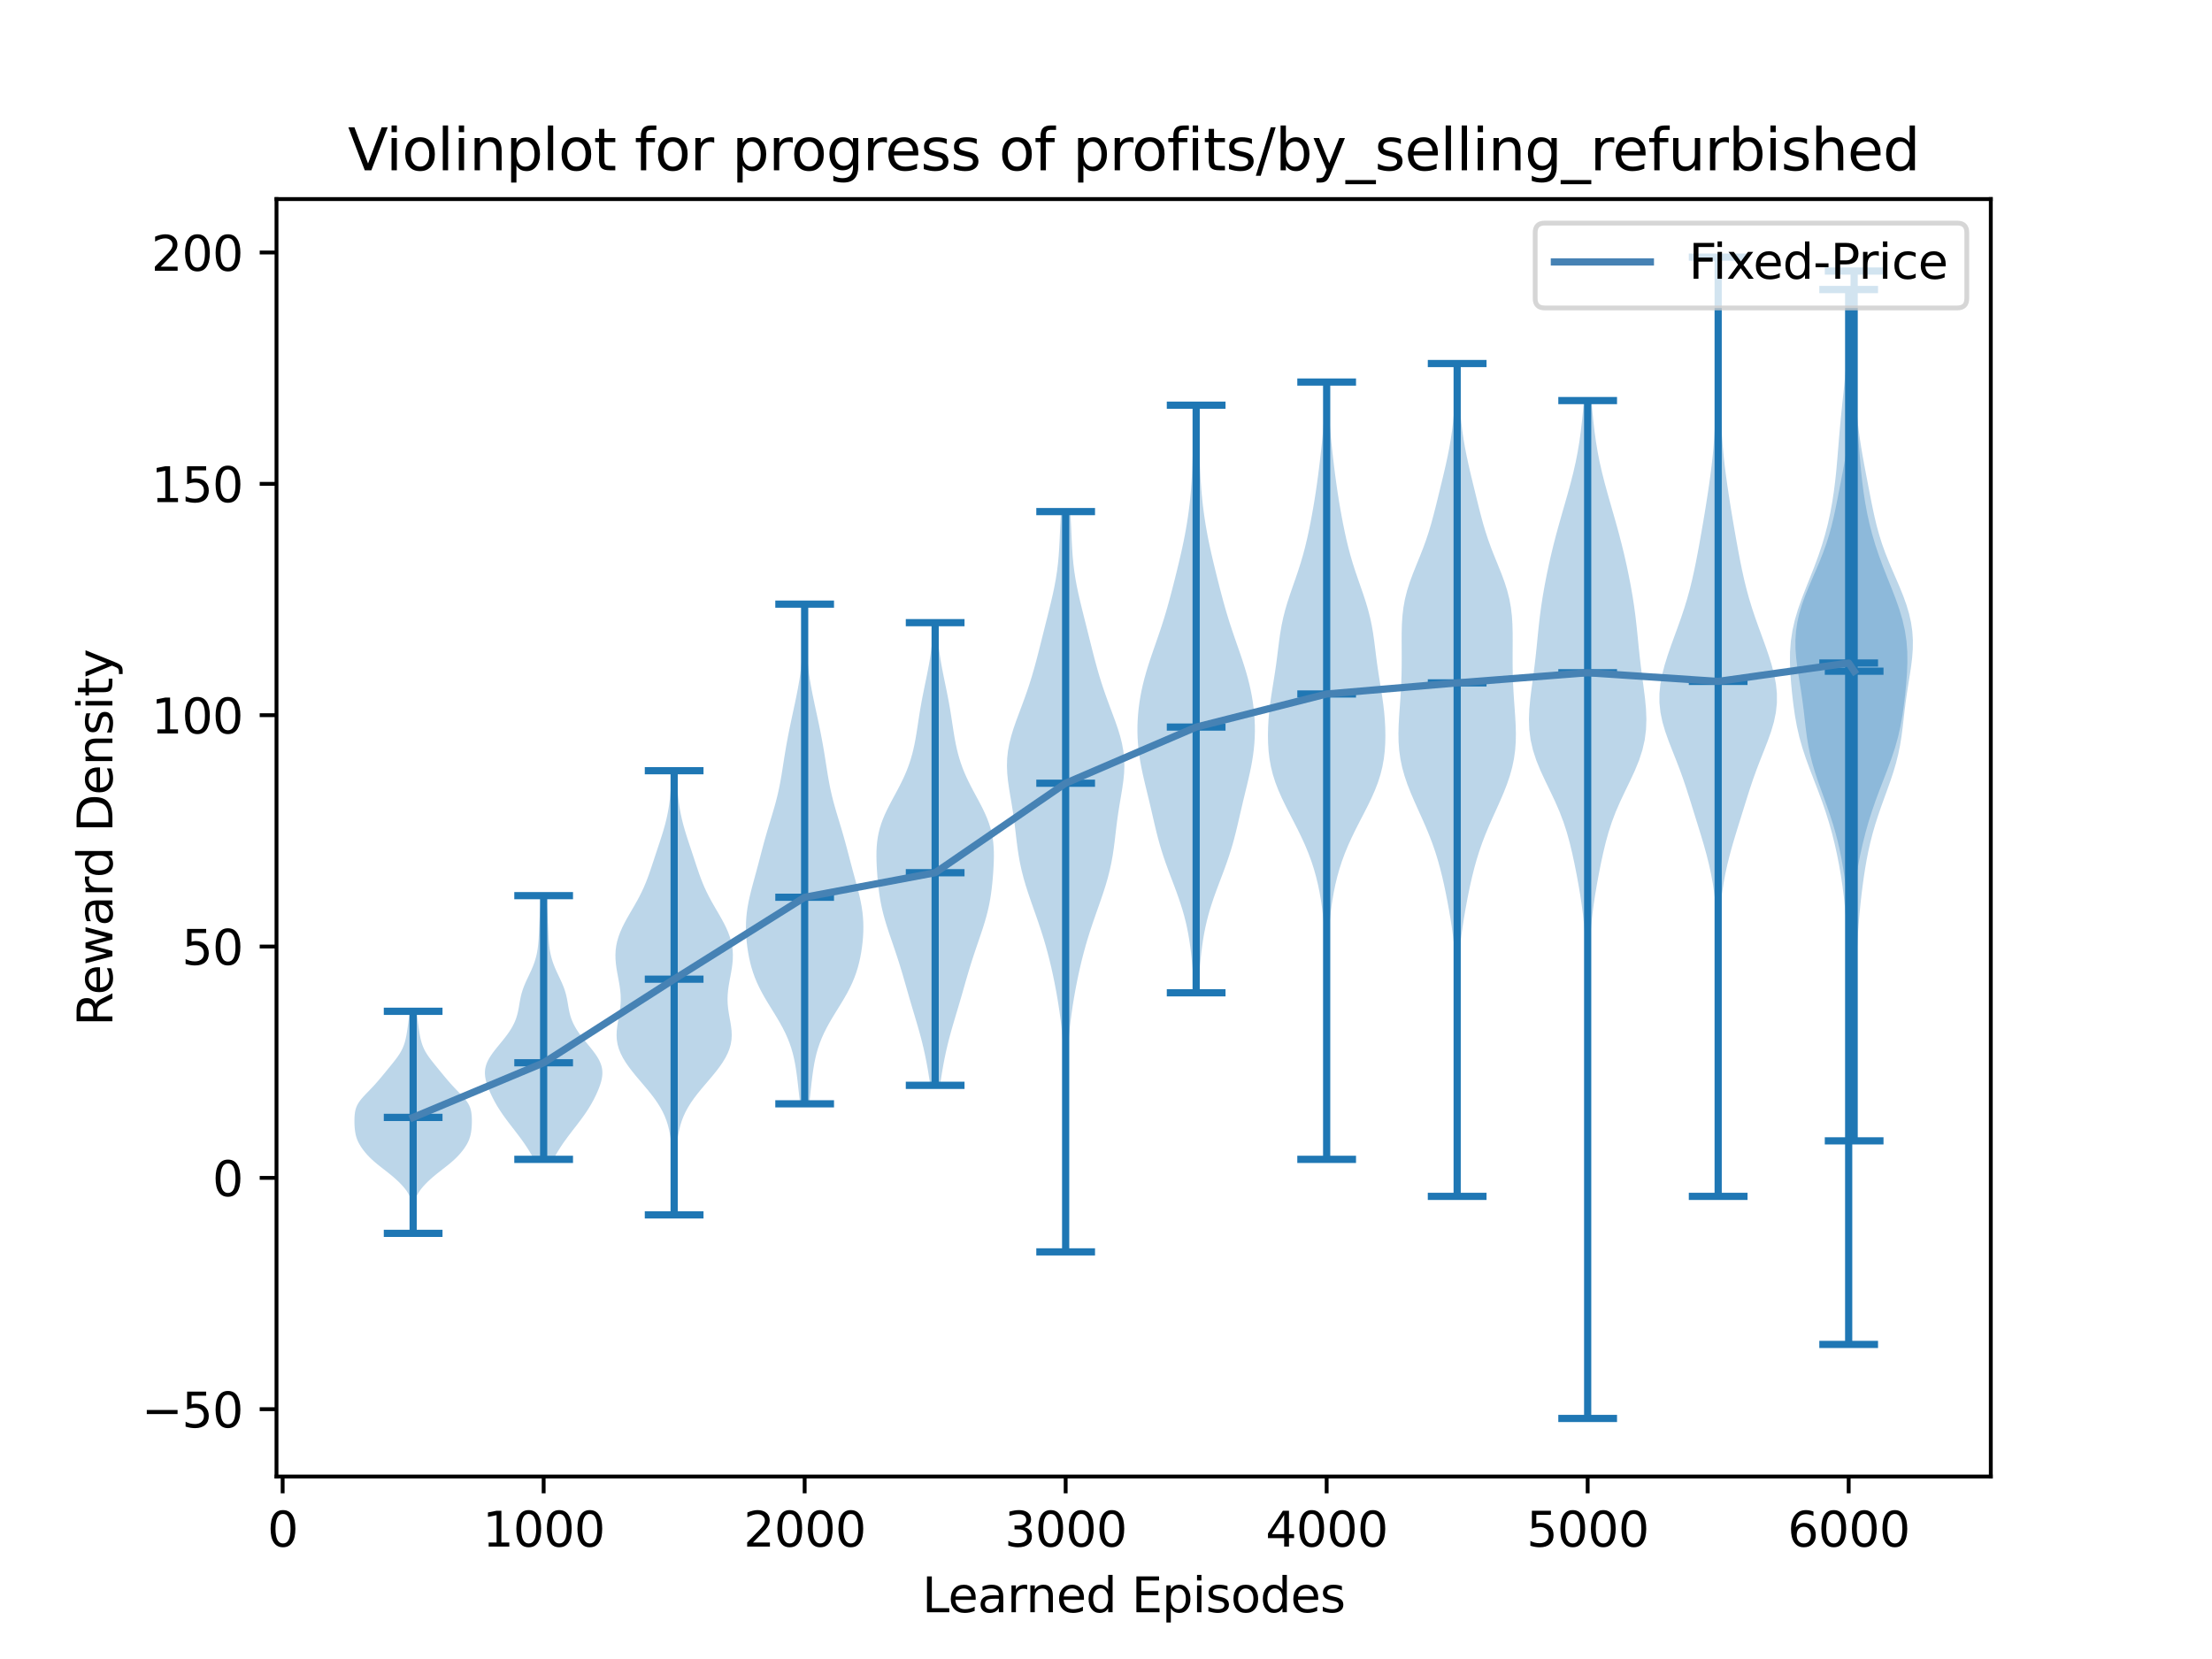 <?xml version="1.0" encoding="utf-8" standalone="no"?>
<!DOCTYPE svg PUBLIC "-//W3C//DTD SVG 1.1//EN"
  "http://www.w3.org/Graphics/SVG/1.1/DTD/svg11.dtd">
<svg xmlns:xlink="http://www.w3.org/1999/xlink" width="460.8pt" height="345.6pt" viewBox="0 0 460.8 345.6" xmlns="http://www.w3.org/2000/svg" version="1.1">
 <defs>
  <style type="text/css">*{stroke-linejoin: round; stroke-linecap: butt}</style>
 </defs>
 <g id="figure_1">
  <g id="patch_1">
   <path d="M 0 345.6 
L 460.8 345.6 
L 460.8 0 
L 0 0 
z
" style="fill: #ffffff"/>
  </g>
  <g id="axes_1">
   <g id="patch_2">
    <path d="M 57.6 307.584 
L 414.72 307.584 
L 414.72 41.472 
L 57.6 41.472 
z
" style="fill: #ffffff"/>
   </g>
   <g id="PolyCollection_1">
    <path d="M 86.228 256.935 
L 85.905 256.935 
L 85.908 256.468 
L 85.916 256 
L 85.928 255.533 
L 85.943 255.066 
L 85.959 254.598 
L 85.974 254.131 
L 85.987 253.664 
L 85.995 253.197 
L 85.996 252.729 
L 85.986 252.262 
L 85.963 251.795 
L 85.921 251.327 
L 85.855 250.86 
L 85.76 250.393 
L 85.631 249.925 
L 85.461 249.458 
L 85.247 248.991 
L 84.987 248.523 
L 84.68 248.056 
L 84.329 247.589 
L 83.936 247.122 
L 83.505 246.654 
L 83.039 246.187 
L 82.541 245.72 
L 82.013 245.252 
L 81.458 244.785 
L 80.879 244.318 
L 80.284 243.85 
L 79.683 243.383 
L 79.086 242.916 
L 78.506 242.448 
L 77.954 241.981 
L 77.436 241.514 
L 76.956 241.047 
L 76.513 240.579 
L 76.106 240.112 
L 75.731 239.645 
L 75.388 239.177 
L 75.078 238.71 
L 74.805 238.243 
L 74.57 237.775 
L 74.376 237.308 
L 74.22 236.841 
L 74.099 236.373 
L 74.008 235.906 
L 73.941 235.439 
L 73.892 234.971 
L 73.859 234.504 
L 73.84 234.037 
L 73.833 233.57 
L 73.838 233.102 
L 73.857 232.635 
L 73.893 232.168 
L 73.954 231.7 
L 74.048 231.233 
L 74.186 230.766 
L 74.378 230.298 
L 74.63 229.831 
L 74.943 229.364 
L 75.31 228.896 
L 75.72 228.429 
L 76.157 227.962 
L 76.608 227.495 
L 77.06 227.027 
L 77.505 226.56 
L 77.939 226.093 
L 78.36 225.625 
L 78.769 225.158 
L 79.168 224.691 
L 79.56 224.223 
L 79.946 223.756 
L 80.329 223.289 
L 80.71 222.821 
L 81.092 222.354 
L 81.472 221.887 
L 81.849 221.42 
L 82.219 220.952 
L 82.576 220.485 
L 82.913 220.018 
L 83.224 219.55 
L 83.504 219.083 
L 83.751 218.616 
L 83.964 218.148 
L 84.146 217.681 
L 84.3 217.214 
L 84.429 216.746 
L 84.54 216.279 
L 84.635 215.812 
L 84.719 215.345 
L 84.795 214.877 
L 84.866 214.41 
L 84.932 213.943 
L 84.996 213.475 
L 85.057 213.008 
L 85.117 212.541 
L 85.176 212.073 
L 85.236 211.606 
L 85.298 211.139 
L 85.363 210.671 
L 86.77 210.671 
L 86.77 210.671 
L 86.835 211.139 
L 86.897 211.606 
L 86.957 212.073 
L 87.016 212.541 
L 87.076 213.008 
L 87.137 213.475 
L 87.201 213.943 
L 87.267 214.41 
L 87.338 214.877 
L 87.414 215.345 
L 87.498 215.812 
L 87.593 216.279 
L 87.704 216.746 
L 87.833 217.214 
L 87.987 217.681 
L 88.168 218.148 
L 88.382 218.616 
L 88.629 219.083 
L 88.909 219.55 
L 89.22 220.018 
L 89.557 220.485 
L 89.913 220.952 
L 90.283 221.42 
L 90.661 221.887 
L 91.041 222.354 
L 91.422 222.821 
L 91.804 223.289 
L 92.187 223.756 
L 92.573 224.223 
L 92.965 224.691 
L 93.364 225.158 
L 93.773 225.625 
L 94.194 226.093 
L 94.628 226.56 
L 95.072 227.027 
L 95.525 227.495 
L 95.976 227.962 
L 96.413 228.429 
L 96.823 228.896 
L 97.19 229.364 
L 97.502 229.831 
L 97.755 230.298 
L 97.947 230.766 
L 98.085 231.233 
L 98.179 231.7 
L 98.24 232.168 
L 98.276 232.635 
L 98.295 233.102 
L 98.3 233.57 
L 98.293 234.037 
L 98.273 234.504 
L 98.241 234.971 
L 98.192 235.439 
L 98.125 235.906 
L 98.034 236.373 
L 97.913 236.841 
L 97.757 237.308 
L 97.563 237.775 
L 97.328 238.243 
L 97.054 238.71 
L 96.745 239.177 
L 96.402 239.645 
L 96.027 240.112 
L 95.62 240.579 
L 95.177 241.047 
L 94.697 241.514 
L 94.179 241.981 
L 93.626 242.448 
L 93.047 242.916 
L 92.45 243.383 
L 91.848 243.85 
L 91.254 244.318 
L 90.675 244.785 
L 90.12 245.252 
L 89.592 245.72 
L 89.093 246.187 
L 88.627 246.654 
L 88.196 247.122 
L 87.804 247.589 
L 87.452 248.056 
L 87.146 248.523 
L 86.886 248.991 
L 86.672 249.458 
L 86.502 249.925 
L 86.372 250.393 
L 86.278 250.86 
L 86.212 251.327 
L 86.17 251.795 
L 86.146 252.262 
L 86.137 252.729 
L 86.137 253.197 
L 86.145 253.664 
L 86.158 254.131 
L 86.174 254.598 
L 86.19 255.066 
L 86.205 255.533 
L 86.217 256 
L 86.225 256.468 
L 86.228 256.935 
z
" clip-path="url(#pc138678735)" style="fill: #1f77b4; fill-opacity: 0.3"/>
   </g>
   <g id="PolyCollection_2">
    <path d="M 115.291 241.514 
L 111.213 241.514 
L 110.924 240.959 
L 110.616 240.404 
L 110.29 239.849 
L 109.946 239.294 
L 109.585 238.739 
L 109.209 238.184 
L 108.819 237.629 
L 108.416 237.074 
L 108.002 236.519 
L 107.581 235.965 
L 107.154 235.41 
L 106.724 234.855 
L 106.296 234.3 
L 105.872 233.745 
L 105.456 233.19 
L 105.051 232.635 
L 104.658 232.08 
L 104.282 231.525 
L 103.922 230.97 
L 103.581 230.415 
L 103.257 229.86 
L 102.952 229.305 
L 102.663 228.75 
L 102.391 228.196 
L 102.135 227.641 
L 101.896 227.086 
L 101.676 226.531 
L 101.478 225.976 
L 101.307 225.421 
L 101.169 224.866 
L 101.071 224.311 
L 101.019 223.756 
L 101.02 223.201 
L 101.079 222.646 
L 101.2 222.091 
L 101.383 221.536 
L 101.626 220.981 
L 101.926 220.427 
L 102.274 219.872 
L 102.664 219.317 
L 103.084 218.762 
L 103.526 218.207 
L 103.98 217.652 
L 104.435 217.097 
L 104.884 216.542 
L 105.318 215.987 
L 105.731 215.432 
L 106.117 214.877 
L 106.472 214.322 
L 106.792 213.767 
L 107.075 213.212 
L 107.321 212.657 
L 107.53 212.103 
L 107.705 211.548 
L 107.85 210.993 
L 107.971 210.438 
L 108.075 209.883 
L 108.17 209.328 
L 108.263 208.773 
L 108.364 208.218 
L 108.478 207.663 
L 108.613 207.108 
L 108.771 206.553 
L 108.954 205.998 
L 109.162 205.443 
L 109.391 204.888 
L 109.638 204.334 
L 109.896 203.779 
L 110.159 203.224 
L 110.421 202.669 
L 110.674 202.114 
L 110.914 201.559 
L 111.136 201.004 
L 111.337 200.449 
L 111.515 199.894 
L 111.669 199.339 
L 111.801 198.784 
L 111.91 198.229 
L 112 197.674 
L 112.073 197.119 
L 112.131 196.565 
L 112.177 196.01 
L 112.215 195.455 
L 112.246 194.9 
L 112.273 194.345 
L 112.297 193.79 
L 112.321 193.235 
L 112.346 192.68 
L 112.372 192.125 
L 112.401 191.57 
L 112.433 191.015 
L 112.467 190.46 
L 112.505 189.905 
L 112.545 189.35 
L 112.589 188.796 
L 112.634 188.241 
L 112.682 187.686 
L 112.731 187.131 
L 112.781 186.576 
L 113.724 186.576 
L 113.724 186.576 
L 113.774 187.131 
L 113.823 187.686 
L 113.87 188.241 
L 113.916 188.796 
L 113.959 189.35 
L 114 189.905 
L 114.038 190.46 
L 114.072 191.015 
L 114.104 191.57 
L 114.132 192.125 
L 114.159 192.68 
L 114.184 193.235 
L 114.208 193.79 
L 114.232 194.345 
L 114.259 194.9 
L 114.29 195.455 
L 114.327 196.01 
L 114.374 196.565 
L 114.432 197.119 
L 114.505 197.674 
L 114.595 198.229 
L 114.704 198.784 
L 114.835 199.339 
L 114.99 199.894 
L 115.168 200.449 
L 115.369 201.004 
L 115.591 201.559 
L 115.83 202.114 
L 116.084 202.669 
L 116.345 203.224 
L 116.608 203.779 
L 116.867 204.334 
L 117.113 204.888 
L 117.343 205.443 
L 117.551 205.998 
L 117.734 206.553 
L 117.892 207.108 
L 118.026 207.663 
L 118.141 208.218 
L 118.242 208.773 
L 118.335 209.328 
L 118.43 209.883 
L 118.534 210.438 
L 118.655 210.993 
L 118.8 211.548 
L 118.975 212.103 
L 119.184 212.657 
L 119.43 213.212 
L 119.713 213.767 
L 120.033 214.322 
L 120.388 214.877 
L 120.774 215.432 
L 121.187 215.987 
L 121.621 216.542 
L 122.069 217.097 
L 122.525 217.652 
L 122.978 218.207 
L 123.42 218.762 
L 123.841 219.317 
L 124.231 219.872 
L 124.579 220.427 
L 124.878 220.981 
L 125.122 221.536 
L 125.305 222.091 
L 125.425 222.646 
L 125.485 223.201 
L 125.486 223.756 
L 125.434 224.311 
L 125.336 224.866 
L 125.198 225.421 
L 125.027 225.976 
L 124.829 226.531 
L 124.609 227.086 
L 124.37 227.641 
L 124.114 228.196 
L 123.842 228.75 
L 123.553 229.305 
L 123.247 229.86 
L 122.924 230.415 
L 122.582 230.97 
L 122.223 231.525 
L 121.846 232.08 
L 121.454 232.635 
L 121.049 233.19 
L 120.632 233.745 
L 120.209 234.3 
L 119.78 234.855 
L 119.351 235.41 
L 118.924 235.965 
L 118.502 236.519 
L 118.089 237.074 
L 117.686 237.629 
L 117.295 238.184 
L 116.919 238.739 
L 116.559 239.294 
L 116.215 239.849 
L 115.889 240.404 
L 115.58 240.959 
L 115.291 241.514 
z
" clip-path="url(#pc138678735)" style="fill: #1f77b4; fill-opacity: 0.3"/>
   </g>
   <g id="PolyCollection_3">
    <path d="M 140.612 253.08 
L 140.265 253.08 
L 140.265 252.145 
L 140.27 251.21 
L 140.277 250.276 
L 140.285 249.341 
L 140.292 248.407 
L 140.294 247.472 
L 140.29 246.537 
L 140.278 245.603 
L 140.257 244.668 
L 140.226 243.734 
L 140.186 242.799 
L 140.137 241.864 
L 140.077 240.93 
L 140.008 239.995 
L 139.926 239.06 
L 139.829 238.126 
L 139.709 237.191 
L 139.56 236.257 
L 139.372 235.322 
L 139.135 234.387 
L 138.839 233.453 
L 138.477 232.518 
L 138.041 231.584 
L 137.53 230.649 
L 136.944 229.714 
L 136.29 228.78 
L 135.576 227.845 
L 134.818 226.91 
L 134.031 225.976 
L 133.234 225.041 
L 132.446 224.107 
L 131.687 223.172 
L 130.976 222.237 
L 130.329 221.303 
L 129.763 220.368 
L 129.289 219.433 
L 128.918 218.499 
L 128.654 217.564 
L 128.497 216.63 
L 128.442 215.695 
L 128.475 214.76 
L 128.579 213.826 
L 128.728 212.891 
L 128.898 211.957 
L 129.061 211.022 
L 129.196 210.087 
L 129.284 209.153 
L 129.317 208.218 
L 129.291 207.283 
L 129.21 206.349 
L 129.083 205.414 
L 128.925 204.48 
L 128.751 203.545 
L 128.578 202.61 
L 128.422 201.676 
L 128.299 200.741 
L 128.222 199.806 
L 128.205 198.872 
L 128.254 197.937 
L 128.377 197.003 
L 128.575 196.068 
L 128.849 195.133 
L 129.193 194.199 
L 129.602 193.264 
L 130.065 192.33 
L 130.569 191.395 
L 131.102 190.46 
L 131.646 189.526 
L 132.189 188.591 
L 132.716 187.656 
L 133.217 186.722 
L 133.685 185.787 
L 134.117 184.853 
L 134.513 183.918 
L 134.879 182.983 
L 135.219 182.049 
L 135.542 181.114 
L 135.855 180.18 
L 136.163 179.245 
L 136.471 178.31 
L 136.78 177.376 
L 137.091 176.441 
L 137.401 175.506 
L 137.706 174.572 
L 138.002 173.637 
L 138.283 172.703 
L 138.544 171.768 
L 138.781 170.833 
L 138.993 169.899 
L 139.177 168.964 
L 139.335 168.029 
L 139.467 167.095 
L 139.576 166.16 
L 139.666 165.226 
L 139.741 164.291 
L 139.805 163.356 
L 139.861 162.422 
L 139.913 161.487 
L 139.964 160.553 
L 140.912 160.553 
L 140.912 160.553 
L 140.963 161.487 
L 141.016 162.422 
L 141.072 163.356 
L 141.136 164.291 
L 141.21 165.226 
L 141.301 166.16 
L 141.41 167.095 
L 141.542 168.029 
L 141.699 168.964 
L 141.884 169.899 
L 142.095 170.833 
L 142.333 171.768 
L 142.594 172.703 
L 142.875 173.637 
L 143.17 174.572 
L 143.475 175.506 
L 143.785 176.441 
L 144.096 177.376 
L 144.406 178.31 
L 144.714 179.245 
L 145.022 180.18 
L 145.334 181.114 
L 145.657 182.049 
L 145.998 182.983 
L 146.363 183.918 
L 146.76 184.853 
L 147.192 185.787 
L 147.66 186.722 
L 148.161 187.656 
L 148.688 188.591 
L 149.23 189.526 
L 149.775 190.46 
L 150.307 191.395 
L 150.812 192.33 
L 151.275 193.264 
L 151.683 194.199 
L 152.028 195.133 
L 152.302 196.068 
L 152.5 197.003 
L 152.623 197.937 
L 152.672 198.872 
L 152.654 199.806 
L 152.578 200.741 
L 152.455 201.676 
L 152.299 202.61 
L 152.126 203.545 
L 151.952 204.48 
L 151.793 205.414 
L 151.667 206.349 
L 151.586 207.283 
L 151.56 208.218 
L 151.592 209.153 
L 151.681 210.087 
L 151.816 211.022 
L 151.979 211.957 
L 152.148 212.891 
L 152.298 213.826 
L 152.401 214.76 
L 152.435 215.695 
L 152.379 216.63 
L 152.223 217.564 
L 151.959 218.499 
L 151.587 219.433 
L 151.114 220.368 
L 150.547 221.303 
L 149.901 222.237 
L 149.189 223.172 
L 148.431 224.107 
L 147.643 225.041 
L 146.846 225.976 
L 146.059 226.91 
L 145.3 227.845 
L 144.587 228.78 
L 143.932 229.714 
L 143.347 230.649 
L 142.835 231.584 
L 142.4 232.518 
L 142.037 233.453 
L 141.742 234.387 
L 141.505 235.322 
L 141.317 236.257 
L 141.168 237.191 
L 141.048 238.126 
L 140.95 239.06 
L 140.869 239.995 
L 140.799 240.93 
L 140.74 241.864 
L 140.69 242.799 
L 140.65 243.734 
L 140.619 244.668 
L 140.598 245.603 
L 140.587 246.537 
L 140.583 247.472 
L 140.585 248.407 
L 140.591 249.341 
L 140.599 250.276 
L 140.607 251.21 
L 140.611 252.145 
L 140.612 253.08 
z
" clip-path="url(#pc138678735)" style="fill: #1f77b4; fill-opacity: 0.3"/>
   </g>
   <g id="PolyCollection_4">
    <path d="M 168.581 229.948 
L 166.668 229.948 
L 166.553 228.896 
L 166.439 227.845 
L 166.325 226.794 
L 166.208 225.742 
L 166.084 224.691 
L 165.948 223.639 
L 165.795 222.588 
L 165.616 221.536 
L 165.403 220.485 
L 165.148 219.433 
L 164.846 218.382 
L 164.489 217.331 
L 164.075 216.279 
L 163.604 215.228 
L 163.078 214.176 
L 162.504 213.125 
L 161.891 212.073 
L 161.252 211.022 
L 160.601 209.97 
L 159.955 208.919 
L 159.33 207.868 
L 158.738 206.816 
L 158.191 205.765 
L 157.697 204.713 
L 157.259 203.662 
L 156.878 202.61 
L 156.551 201.559 
L 156.274 200.507 
L 156.041 199.456 
L 155.846 198.405 
L 155.686 197.353 
L 155.56 196.302 
L 155.467 195.25 
L 155.41 194.199 
L 155.391 193.147 
L 155.413 192.096 
L 155.478 191.044 
L 155.588 189.993 
L 155.741 188.942 
L 155.933 187.89 
L 156.16 186.839 
L 156.412 185.787 
L 156.684 184.736 
L 156.966 183.684 
L 157.253 182.633 
L 157.54 181.581 
L 157.823 180.53 
L 158.101 179.479 
L 158.377 178.427 
L 158.652 177.376 
L 158.931 176.324 
L 159.216 175.273 
L 159.51 174.221 
L 159.814 173.17 
L 160.127 172.118 
L 160.445 171.067 
L 160.764 170.016 
L 161.078 168.964 
L 161.381 167.913 
L 161.667 166.861 
L 161.933 165.81 
L 162.175 164.758 
L 162.395 163.707 
L 162.594 162.655 
L 162.777 161.604 
L 162.949 160.553 
L 163.115 159.501 
L 163.279 158.45 
L 163.447 157.398 
L 163.621 156.347 
L 163.802 155.295 
L 163.993 154.244 
L 164.192 153.192 
L 164.4 152.141 
L 164.615 151.09 
L 164.835 150.038 
L 165.06 148.987 
L 165.286 147.935 
L 165.513 146.884 
L 165.735 145.832 
L 165.951 144.781 
L 166.157 143.729 
L 166.35 142.678 
L 166.526 141.627 
L 166.684 140.575 
L 166.821 139.524 
L 166.938 138.472 
L 167.036 137.421 
L 167.114 136.369 
L 167.176 135.318 
L 167.224 134.266 
L 167.261 133.215 
L 167.289 132.164 
L 167.311 131.112 
L 167.329 130.061 
L 167.345 129.009 
L 167.361 127.958 
L 167.377 126.906 
L 167.395 125.855 
L 167.853 125.855 
L 167.853 125.855 
L 167.871 126.906 
L 167.887 127.958 
L 167.903 129.009 
L 167.92 130.061 
L 167.938 131.112 
L 167.96 132.164 
L 167.988 133.215 
L 168.024 134.266 
L 168.072 135.318 
L 168.134 136.369 
L 168.213 137.421 
L 168.31 138.472 
L 168.427 139.524 
L 168.565 140.575 
L 168.722 141.627 
L 168.899 142.678 
L 169.091 143.729 
L 169.297 144.781 
L 169.513 145.832 
L 169.736 146.884 
L 169.962 147.935 
L 170.189 148.987 
L 170.413 150.038 
L 170.634 151.09 
L 170.849 152.141 
L 171.056 153.192 
L 171.255 154.244 
L 171.446 155.295 
L 171.628 156.347 
L 171.802 157.398 
L 171.969 158.45 
L 172.134 159.501 
L 172.299 160.553 
L 172.471 161.604 
L 172.654 162.655 
L 172.854 163.707 
L 173.073 164.758 
L 173.316 165.81 
L 173.581 166.861 
L 173.868 167.913 
L 174.17 168.964 
L 174.485 170.016 
L 174.804 171.067 
L 175.122 172.118 
L 175.434 173.17 
L 175.738 174.221 
L 176.032 175.273 
L 176.317 176.324 
L 176.596 177.376 
L 176.872 178.427 
L 177.147 179.479 
L 177.426 180.53 
L 177.709 181.581 
L 177.995 182.633 
L 178.282 183.684 
L 178.565 184.736 
L 178.836 185.787 
L 179.089 186.839 
L 179.315 187.89 
L 179.507 188.942 
L 179.66 189.993 
L 179.77 191.044 
L 179.836 192.096 
L 179.858 193.147 
L 179.839 194.199 
L 179.781 195.25 
L 179.688 196.302 
L 179.562 197.353 
L 179.403 198.405 
L 179.208 199.456 
L 178.974 200.507 
L 178.697 201.559 
L 178.37 202.61 
L 177.99 203.662 
L 177.552 204.713 
L 177.058 205.765 
L 176.511 206.816 
L 175.919 207.868 
L 175.293 208.919 
L 174.647 209.97 
L 173.997 211.022 
L 173.358 212.073 
L 172.745 213.125 
L 172.171 214.176 
L 171.645 215.228 
L 171.173 216.279 
L 170.76 217.331 
L 170.403 218.382 
L 170.1 219.433 
L 169.846 220.485 
L 169.633 221.536 
L 169.454 222.588 
L 169.3 223.639 
L 169.165 224.691 
L 169.041 225.742 
L 168.924 226.794 
L 168.809 227.845 
L 168.695 228.896 
L 168.581 229.948 
z
" clip-path="url(#pc138678735)" style="fill: #1f77b4; fill-opacity: 0.3"/>
   </g>
   <g id="PolyCollection_5">
    <path d="M 195.825 226.093 
L 193.795 226.093 
L 193.653 225.119 
L 193.501 224.146 
L 193.341 223.172 
L 193.171 222.198 
L 192.991 221.225 
L 192.798 220.251 
L 192.593 219.278 
L 192.374 218.304 
L 192.141 217.331 
L 191.894 216.357 
L 191.634 215.383 
L 191.362 214.41 
L 191.081 213.436 
L 190.794 212.463 
L 190.503 211.489 
L 190.212 210.516 
L 189.922 209.542 
L 189.635 208.569 
L 189.352 207.595 
L 189.072 206.621 
L 188.794 205.648 
L 188.515 204.674 
L 188.234 203.701 
L 187.948 202.727 
L 187.655 201.754 
L 187.354 200.78 
L 187.045 199.806 
L 186.726 198.833 
L 186.401 197.859 
L 186.069 196.886 
L 185.736 195.912 
L 185.404 194.939 
L 185.078 193.965 
L 184.762 192.992 
L 184.462 192.018 
L 184.182 191.044 
L 183.926 190.071 
L 183.696 189.097 
L 183.494 188.124 
L 183.318 187.15 
L 183.168 186.177 
L 183.04 185.203 
L 182.931 184.23 
L 182.838 183.256 
L 182.757 182.282 
L 182.689 181.309 
L 182.634 180.335 
L 182.595 179.362 
L 182.577 178.388 
L 182.585 177.415 
L 182.628 176.441 
L 182.713 175.467 
L 182.846 174.494 
L 183.032 173.52 
L 183.277 172.547 
L 183.58 171.573 
L 183.939 170.6 
L 184.35 169.626 
L 184.806 168.653 
L 185.297 167.679 
L 185.81 166.705 
L 186.335 165.732 
L 186.859 164.758 
L 187.37 163.785 
L 187.86 162.811 
L 188.32 161.838 
L 188.745 160.864 
L 189.131 159.891 
L 189.478 158.917 
L 189.787 157.943 
L 190.059 156.97 
L 190.298 155.996 
L 190.509 155.023 
L 190.696 154.049 
L 190.865 153.076 
L 191.022 152.102 
L 191.172 151.128 
L 191.319 150.155 
L 191.469 149.181 
L 191.626 148.208 
L 191.79 147.234 
L 191.964 146.261 
L 192.148 145.287 
L 192.34 144.314 
L 192.538 143.34 
L 192.739 142.366 
L 192.94 141.393 
L 193.138 140.419 
L 193.328 139.446 
L 193.508 138.472 
L 193.675 137.499 
L 193.828 136.525 
L 193.966 135.552 
L 194.087 134.578 
L 194.192 133.604 
L 194.283 132.631 
L 194.36 131.657 
L 194.426 130.684 
L 194.482 129.71 
L 195.138 129.71 
L 195.138 129.71 
L 195.194 130.684 
L 195.26 131.657 
L 195.337 132.631 
L 195.428 133.604 
L 195.534 134.578 
L 195.655 135.552 
L 195.792 136.525 
L 195.945 137.499 
L 196.112 138.472 
L 196.292 139.446 
L 196.483 140.419 
L 196.68 141.393 
L 196.881 142.366 
L 197.082 143.34 
L 197.28 144.314 
L 197.472 145.287 
L 197.656 146.261 
L 197.83 147.234 
L 197.995 148.208 
L 198.151 149.181 
L 198.301 150.155 
L 198.449 151.128 
L 198.598 152.102 
L 198.755 153.076 
L 198.924 154.049 
L 199.111 155.023 
L 199.322 155.996 
L 199.561 156.97 
L 199.834 157.943 
L 200.142 158.917 
L 200.489 159.891 
L 200.876 160.864 
L 201.3 161.838 
L 201.76 162.811 
L 202.25 163.785 
L 202.762 164.758 
L 203.285 165.732 
L 203.81 166.705 
L 204.324 167.679 
L 204.814 168.653 
L 205.27 169.626 
L 205.681 170.6 
L 206.041 171.573 
L 206.344 172.547 
L 206.588 173.52 
L 206.775 174.494 
L 206.908 175.467 
L 206.992 176.441 
L 207.035 177.415 
L 207.044 178.388 
L 207.026 179.362 
L 206.986 180.335 
L 206.931 181.309 
L 206.863 182.282 
L 206.783 183.256 
L 206.689 184.23 
L 206.58 185.203 
L 206.452 186.177 
L 206.302 187.15 
L 206.127 188.124 
L 205.924 189.097 
L 205.695 190.071 
L 205.438 191.044 
L 205.158 192.018 
L 204.858 192.992 
L 204.543 193.965 
L 204.216 194.939 
L 203.884 195.912 
L 203.551 196.886 
L 203.22 197.859 
L 202.894 198.833 
L 202.576 199.806 
L 202.266 200.78 
L 201.965 201.754 
L 201.672 202.727 
L 201.386 203.701 
L 201.105 204.674 
L 200.826 205.648 
L 200.548 206.621 
L 200.268 207.595 
L 199.985 208.569 
L 199.698 209.542 
L 199.409 210.516 
L 199.117 211.489 
L 198.827 212.463 
L 198.539 213.436 
L 198.258 214.41 
L 197.986 215.383 
L 197.726 216.357 
L 197.479 217.331 
L 197.246 218.304 
L 197.027 219.278 
L 196.822 220.251 
L 196.63 221.225 
L 196.449 222.198 
L 196.279 223.172 
L 196.119 224.146 
L 195.968 225.119 
L 195.825 226.093 
z
" clip-path="url(#pc138678735)" style="fill: #1f77b4; fill-opacity: 0.3"/>
   </g>
   <g id="PolyCollection_6">
    <path d="M 222.144 260.79 
L 221.848 260.79 
L 221.851 259.233 
L 221.86 257.675 
L 221.874 256.117 
L 221.892 254.56 
L 221.91 253.002 
L 221.929 251.444 
L 221.945 249.886 
L 221.959 248.329 
L 221.971 246.771 
L 221.979 245.213 
L 221.985 243.656 
L 221.989 242.098 
L 221.991 240.54 
L 221.991 238.983 
L 221.989 237.425 
L 221.985 235.867 
L 221.979 234.309 
L 221.97 232.752 
L 221.956 231.194 
L 221.937 229.636 
L 221.911 228.079 
L 221.878 226.521 
L 221.837 224.963 
L 221.784 223.406 
L 221.719 221.848 
L 221.64 220.29 
L 221.544 218.733 
L 221.428 217.175 
L 221.291 215.617 
L 221.132 214.059 
L 220.948 212.502 
L 220.74 210.944 
L 220.508 209.386 
L 220.253 207.829 
L 219.976 206.271 
L 219.678 204.713 
L 219.357 203.156 
L 219.012 201.598 
L 218.641 200.04 
L 218.242 198.482 
L 217.812 196.925 
L 217.351 195.367 
L 216.859 193.809 
L 216.34 192.252 
L 215.801 190.694 
L 215.252 189.136 
L 214.706 187.579 
L 214.177 186.021 
L 213.679 184.463 
L 213.225 182.905 
L 212.826 181.348 
L 212.486 179.79 
L 212.204 178.232 
L 211.97 176.675 
L 211.771 175.117 
L 211.589 173.559 
L 211.404 172.002 
L 211.201 170.444 
L 210.973 168.886 
L 210.72 167.329 
L 210.456 165.771 
L 210.2 164.213 
L 209.98 162.655 
L 209.826 161.098 
L 209.762 159.54 
L 209.81 157.982 
L 209.978 156.425 
L 210.265 154.867 
L 210.659 153.309 
L 211.138 151.752 
L 211.679 150.194 
L 212.254 148.636 
L 212.839 147.078 
L 213.414 145.521 
L 213.964 143.963 
L 214.482 142.405 
L 214.967 140.848 
L 215.42 139.29 
L 215.847 137.732 
L 216.254 136.175 
L 216.649 134.617 
L 217.039 133.059 
L 217.429 131.502 
L 217.819 129.944 
L 218.211 128.386 
L 218.599 126.828 
L 218.978 125.271 
L 219.336 123.713 
L 219.663 122.155 
L 219.951 120.598 
L 220.192 119.04 
L 220.384 117.482 
L 220.531 115.925 
L 220.64 114.367 
L 220.723 112.809 
L 220.792 111.251 
L 220.862 109.694 
L 220.939 108.136 
L 221.03 106.578 
L 222.962 106.578 
L 222.962 106.578 
L 223.053 108.136 
L 223.131 109.694 
L 223.2 111.251 
L 223.27 112.809 
L 223.352 114.367 
L 223.461 115.925 
L 223.608 117.482 
L 223.8 119.04 
L 224.041 120.598 
L 224.329 122.155 
L 224.657 123.713 
L 225.015 125.271 
L 225.393 126.828 
L 225.781 128.386 
L 226.173 129.944 
L 226.564 131.502 
L 226.953 133.059 
L 227.343 134.617 
L 227.738 136.175 
L 228.146 137.732 
L 228.572 139.29 
L 229.025 140.848 
L 229.51 142.405 
L 230.028 143.963 
L 230.579 145.521 
L 231.153 147.078 
L 231.738 148.636 
L 232.313 150.194 
L 232.854 151.752 
L 233.334 153.309 
L 233.727 154.867 
L 234.014 156.425 
L 234.182 157.982 
L 234.23 159.54 
L 234.167 161.098 
L 234.012 162.655 
L 233.792 164.213 
L 233.536 165.771 
L 233.272 167.329 
L 233.02 168.886 
L 232.791 170.444 
L 232.589 172.002 
L 232.404 173.559 
L 232.221 175.117 
L 232.022 176.675 
L 231.788 178.232 
L 231.506 179.79 
L 231.166 181.348 
L 230.767 182.905 
L 230.314 184.463 
L 229.816 186.021 
L 229.286 187.579 
L 228.74 189.136 
L 228.191 190.694 
L 227.652 192.252 
L 227.133 193.809 
L 226.642 195.367 
L 226.18 196.925 
L 225.751 198.482 
L 225.351 200.04 
L 224.981 201.598 
L 224.636 203.156 
L 224.315 204.713 
L 224.016 206.271 
L 223.739 207.829 
L 223.484 209.386 
L 223.253 210.944 
L 223.045 212.502 
L 222.861 214.059 
L 222.701 215.617 
L 222.564 217.175 
L 222.449 218.733 
L 222.353 220.29 
L 222.273 221.848 
L 222.208 223.406 
L 222.156 224.963 
L 222.114 226.521 
L 222.081 228.079 
L 222.055 229.636 
L 222.036 231.194 
L 222.023 232.752 
L 222.013 234.309 
L 222.007 235.867 
L 222.003 237.425 
L 222.002 238.983 
L 222.002 240.54 
L 222.003 242.098 
L 222.007 243.656 
L 222.013 245.213 
L 222.022 246.771 
L 222.033 248.329 
L 222.047 249.886 
L 222.064 251.444 
L 222.082 253.002 
L 222.101 254.56 
L 222.118 256.117 
L 222.132 257.675 
L 222.141 259.233 
L 222.144 260.79 
z
" clip-path="url(#pc138678735)" style="fill: #1f77b4; fill-opacity: 0.3"/>
   </g>
   <g id="PolyCollection_7">
    <path d="M 249.589 206.816 
L 248.775 206.816 
L 248.705 205.58 
L 248.627 204.343 
L 248.54 203.107 
L 248.443 201.87 
L 248.334 200.634 
L 248.211 199.398 
L 248.072 198.161 
L 247.912 196.925 
L 247.728 195.688 
L 247.515 194.452 
L 247.27 193.215 
L 246.991 191.979 
L 246.674 190.743 
L 246.322 189.506 
L 245.935 188.27 
L 245.518 187.033 
L 245.077 185.797 
L 244.618 184.561 
L 244.15 183.324 
L 243.681 182.088 
L 243.221 180.851 
L 242.777 179.615 
L 242.355 178.378 
L 241.96 177.142 
L 241.592 175.906 
L 241.251 174.669 
L 240.934 173.433 
L 240.634 172.196 
L 240.345 170.96 
L 240.06 169.723 
L 239.775 168.487 
L 239.484 167.251 
L 239.188 166.014 
L 238.888 164.778 
L 238.588 163.541 
L 238.295 162.305 
L 238.016 161.069 
L 237.759 159.832 
L 237.529 158.596 
L 237.333 157.359 
L 237.175 156.123 
L 237.058 154.886 
L 236.982 153.65 
L 236.948 152.414 
L 236.955 151.177 
L 237.003 149.941 
L 237.09 148.704 
L 237.216 147.468 
L 237.38 146.231 
L 237.584 144.995 
L 237.825 143.759 
L 238.103 142.522 
L 238.417 141.286 
L 238.763 140.049 
L 239.138 138.813 
L 239.536 137.577 
L 239.952 136.34 
L 240.379 135.104 
L 240.81 133.867 
L 241.239 132.631 
L 241.66 131.394 
L 242.068 130.158 
L 242.461 128.922 
L 242.837 127.685 
L 243.196 126.449 
L 243.541 125.212 
L 243.873 123.976 
L 244.197 122.739 
L 244.513 121.503 
L 244.825 120.267 
L 245.132 119.03 
L 245.434 117.794 
L 245.729 116.557 
L 246.015 115.321 
L 246.29 114.085 
L 246.552 112.848 
L 246.798 111.612 
L 247.027 110.375 
L 247.238 109.139 
L 247.431 107.902 
L 247.606 106.666 
L 247.762 105.43 
L 247.9 104.193 
L 248.021 102.957 
L 248.125 101.72 
L 248.212 100.484 
L 248.286 99.247 
L 248.347 98.011 
L 248.398 96.775 
L 248.442 95.538 
L 248.482 94.302 
L 248.52 93.065 
L 248.558 91.829 
L 248.597 90.592 
L 248.638 89.356 
L 248.682 88.12 
L 248.728 86.883 
L 248.774 85.647 
L 248.821 84.41 
L 249.543 84.41 
L 249.543 84.41 
L 249.59 85.647 
L 249.637 86.883 
L 249.682 88.12 
L 249.726 89.356 
L 249.767 90.592 
L 249.806 91.829 
L 249.844 93.065 
L 249.882 94.302 
L 249.922 95.538 
L 249.966 96.775 
L 250.017 98.011 
L 250.078 99.247 
L 250.152 100.484 
L 250.239 101.72 
L 250.343 102.957 
L 250.464 104.193 
L 250.602 105.43 
L 250.759 106.666 
L 250.933 107.902 
L 251.126 109.139 
L 251.338 110.375 
L 251.566 111.612 
L 251.812 112.848 
L 252.074 114.085 
L 252.349 115.321 
L 252.635 116.557 
L 252.93 117.794 
L 253.232 119.03 
L 253.539 120.267 
L 253.851 121.503 
L 254.167 122.739 
L 254.491 123.976 
L 254.823 125.212 
L 255.168 126.449 
L 255.527 127.685 
L 255.903 128.922 
L 256.296 130.158 
L 256.704 131.394 
L 257.125 132.631 
L 257.554 133.867 
L 257.985 135.104 
L 258.412 136.34 
L 258.828 137.577 
L 259.226 138.813 
L 259.601 140.049 
L 259.947 141.286 
L 260.261 142.522 
L 260.539 143.759 
L 260.781 144.995 
L 260.984 146.231 
L 261.149 147.468 
L 261.275 148.704 
L 261.361 149.941 
L 261.409 151.177 
L 261.416 152.414 
L 261.382 153.65 
L 261.306 154.886 
L 261.189 156.123 
L 261.031 157.359 
L 260.835 158.596 
L 260.606 159.832 
L 260.348 161.069 
L 260.069 162.305 
L 259.776 163.541 
L 259.476 164.778 
L 259.176 166.014 
L 258.88 167.251 
L 258.59 168.487 
L 258.304 169.723 
L 258.019 170.96 
L 257.73 172.196 
L 257.43 173.433 
L 257.113 174.669 
L 256.772 175.906 
L 256.404 177.142 
L 256.009 178.378 
L 255.587 179.615 
L 255.143 180.851 
L 254.683 182.088 
L 254.214 183.324 
L 253.747 184.561 
L 253.288 185.797 
L 252.846 187.033 
L 252.429 188.27 
L 252.042 189.506 
L 251.69 190.743 
L 251.374 191.979 
L 251.094 193.215 
L 250.849 194.452 
L 250.636 195.688 
L 250.452 196.925 
L 250.292 198.161 
L 250.153 199.398 
L 250.03 200.634 
L 249.921 201.87 
L 249.825 203.107 
L 249.738 204.343 
L 249.659 205.58 
L 249.589 206.816 
z
" clip-path="url(#pc138678735)" style="fill: #1f77b4; fill-opacity: 0.3"/>
   </g>
   <g id="PolyCollection_8">
    <path d="M 276.523 241.514 
L 276.213 241.514 
L 276.217 239.878 
L 276.229 238.243 
L 276.247 236.607 
L 276.267 234.971 
L 276.289 233.336 
L 276.309 231.7 
L 276.327 230.065 
L 276.34 228.429 
L 276.35 226.794 
L 276.357 225.158 
L 276.362 223.522 
L 276.365 221.887 
L 276.366 220.251 
L 276.367 218.616 
L 276.367 216.98 
L 276.367 215.345 
L 276.367 213.709 
L 276.365 212.073 
L 276.363 210.438 
L 276.358 208.802 
L 276.351 207.167 
L 276.338 205.531 
L 276.318 203.895 
L 276.29 202.26 
L 276.249 200.624 
L 276.194 198.989 
L 276.122 197.353 
L 276.03 195.718 
L 275.916 194.082 
L 275.778 192.446 
L 275.611 190.811 
L 275.412 189.175 
L 275.174 187.54 
L 274.891 185.904 
L 274.556 184.268 
L 274.161 182.633 
L 273.7 180.997 
L 273.168 179.362 
L 272.562 177.726 
L 271.885 176.091 
L 271.142 174.455 
L 270.346 172.819 
L 269.514 171.184 
L 268.668 169.548 
L 267.834 167.913 
L 267.042 166.277 
L 266.319 164.641 
L 265.688 163.006 
L 265.166 161.37 
L 264.759 159.735 
L 264.464 158.099 
L 264.271 156.464 
L 264.166 154.828 
L 264.134 153.192 
L 264.166 151.557 
L 264.254 149.921 
L 264.395 148.286 
L 264.585 146.65 
L 264.815 145.015 
L 265.071 143.379 
L 265.337 141.743 
L 265.595 140.108 
L 265.834 138.472 
L 266.05 136.837 
L 266.253 135.201 
L 266.459 133.565 
L 266.692 131.93 
L 266.973 130.294 
L 267.32 128.659 
L 267.738 127.023 
L 268.222 125.388 
L 268.758 123.752 
L 269.324 122.116 
L 269.895 120.481 
L 270.449 118.845 
L 270.97 117.21 
L 271.448 115.574 
L 271.882 113.938 
L 272.275 112.303 
L 272.634 110.667 
L 272.966 109.032 
L 273.277 107.396 
L 273.568 105.761 
L 273.842 104.125 
L 274.098 102.489 
L 274.338 100.854 
L 274.56 99.218 
L 274.769 97.583 
L 274.966 95.947 
L 275.153 94.311 
L 275.33 92.676 
L 275.494 91.04 
L 275.644 89.405 
L 275.774 87.769 
L 275.884 86.134 
L 275.972 84.498 
L 276.04 82.862 
L 276.093 81.227 
L 276.136 79.591 
L 276.601 79.591 
L 276.601 79.591 
L 276.643 81.227 
L 276.696 82.862 
L 276.764 84.498 
L 276.852 86.134 
L 276.962 87.769 
L 277.092 89.405 
L 277.242 91.04 
L 277.406 92.676 
L 277.583 94.311 
L 277.77 95.947 
L 277.967 97.583 
L 278.176 99.218 
L 278.399 100.854 
L 278.638 102.489 
L 278.894 104.125 
L 279.168 105.761 
L 279.459 107.396 
L 279.77 109.032 
L 280.102 110.667 
L 280.461 112.303 
L 280.854 113.938 
L 281.288 115.574 
L 281.766 117.21 
L 282.287 118.845 
L 282.841 120.481 
L 283.412 122.116 
L 283.978 123.752 
L 284.514 125.388 
L 284.998 127.023 
L 285.416 128.659 
L 285.763 130.294 
L 286.044 131.93 
L 286.277 133.565 
L 286.483 135.201 
L 286.686 136.837 
L 286.902 138.472 
L 287.141 140.108 
L 287.399 141.743 
L 287.665 143.379 
L 287.921 145.015 
L 288.151 146.65 
L 288.341 148.286 
L 288.482 149.921 
L 288.57 151.557 
L 288.602 153.192 
L 288.57 154.828 
L 288.465 156.464 
L 288.272 158.099 
L 287.977 159.735 
L 287.57 161.37 
L 287.048 163.006 
L 286.417 164.641 
L 285.694 166.277 
L 284.902 167.913 
L 284.068 169.548 
L 283.222 171.184 
L 282.39 172.819 
L 281.594 174.455 
L 280.851 176.091 
L 280.174 177.726 
L 279.568 179.362 
L 279.036 180.997 
L 278.575 182.633 
L 278.18 184.268 
L 277.845 185.904 
L 277.562 187.54 
L 277.324 189.175 
L 277.125 190.811 
L 276.958 192.446 
L 276.82 194.082 
L 276.706 195.718 
L 276.614 197.353 
L 276.542 198.989 
L 276.487 200.624 
L 276.446 202.26 
L 276.418 203.895 
L 276.398 205.531 
L 276.385 207.167 
L 276.378 208.802 
L 276.373 210.438 
L 276.371 212.073 
L 276.369 213.709 
L 276.369 215.345 
L 276.369 216.98 
L 276.369 218.616 
L 276.37 220.251 
L 276.371 221.887 
L 276.374 223.522 
L 276.379 225.158 
L 276.386 226.794 
L 276.396 228.429 
L 276.409 230.065 
L 276.427 231.7 
L 276.447 233.336 
L 276.469 234.971 
L 276.489 236.607 
L 276.507 238.243 
L 276.519 239.878 
L 276.523 241.514 
z
" clip-path="url(#pc138678735)" style="fill: #1f77b4; fill-opacity: 0.3"/>
   </g>
   <g id="PolyCollection_9">
    <path d="M 303.721 249.224 
L 303.387 249.224 
L 303.392 247.472 
L 303.404 245.72 
L 303.422 243.967 
L 303.444 242.215 
L 303.467 240.462 
L 303.489 238.71 
L 303.508 236.958 
L 303.523 235.205 
L 303.534 233.453 
L 303.542 231.7 
L 303.547 229.948 
L 303.55 228.196 
L 303.552 226.443 
L 303.553 224.691 
L 303.553 222.938 
L 303.554 221.186 
L 303.553 219.433 
L 303.553 217.681 
L 303.551 215.929 
L 303.549 214.176 
L 303.544 212.424 
L 303.535 210.671 
L 303.519 208.919 
L 303.494 207.167 
L 303.454 205.414 
L 303.396 203.662 
L 303.314 201.909 
L 303.204 200.157 
L 303.061 198.405 
L 302.885 196.652 
L 302.675 194.9 
L 302.433 193.147 
L 302.162 191.395 
L 301.865 189.643 
L 301.546 187.89 
L 301.204 186.138 
L 300.836 184.385 
L 300.437 182.633 
L 299.999 180.88 
L 299.511 179.128 
L 298.967 177.376 
L 298.358 175.623 
L 297.686 173.871 
L 296.956 172.118 
L 296.184 170.366 
L 295.391 168.614 
L 294.606 166.861 
L 293.857 165.109 
L 293.173 163.356 
L 292.579 161.604 
L 292.094 159.852 
L 291.728 158.099 
L 291.484 156.347 
L 291.353 154.594 
L 291.32 152.842 
L 291.365 151.09 
L 291.461 149.337 
L 291.582 147.585 
L 291.707 145.832 
L 291.819 144.08 
L 291.906 142.327 
L 291.965 140.575 
L 291.997 138.823 
L 292.004 137.07 
L 291.997 135.318 
L 291.988 133.565 
L 291.994 131.813 
L 292.04 130.061 
L 292.153 128.308 
L 292.358 126.556 
L 292.677 124.803 
L 293.118 123.051 
L 293.672 121.299 
L 294.317 119.546 
L 295.017 117.794 
L 295.73 116.041 
L 296.42 114.289 
L 297.061 112.537 
L 297.64 110.784 
L 298.161 109.032 
L 298.636 107.279 
L 299.083 105.527 
L 299.517 103.775 
L 299.946 102.022 
L 300.374 100.27 
L 300.794 98.517 
L 301.198 96.765 
L 301.575 95.012 
L 301.918 93.26 
L 302.219 91.508 
L 302.477 89.755 
L 302.689 88.003 
L 302.86 86.25 
L 302.994 84.498 
L 303.095 82.746 
L 303.17 80.993 
L 303.227 79.241 
L 303.271 77.488 
L 303.308 75.736 
L 303.8 75.736 
L 303.8 75.736 
L 303.837 77.488 
L 303.881 79.241 
L 303.938 80.993 
L 304.013 82.746 
L 304.114 84.498 
L 304.248 86.25 
L 304.418 88.003 
L 304.631 89.755 
L 304.889 91.508 
L 305.19 93.26 
L 305.533 95.012 
L 305.91 96.765 
L 306.314 98.517 
L 306.734 100.27 
L 307.161 102.022 
L 307.591 103.775 
L 308.025 105.527 
L 308.472 107.279 
L 308.947 109.032 
L 309.468 110.784 
L 310.047 112.537 
L 310.687 114.289 
L 311.378 116.041 
L 312.091 117.794 
L 312.791 119.546 
L 313.436 121.299 
L 313.99 123.051 
L 314.431 124.803 
L 314.75 126.556 
L 314.955 128.308 
L 315.068 130.061 
L 315.114 131.813 
L 315.12 133.565 
L 315.111 135.318 
L 315.103 137.07 
L 315.111 138.823 
L 315.142 140.575 
L 315.202 142.327 
L 315.289 144.08 
L 315.401 145.832 
L 315.526 147.585 
L 315.647 149.337 
L 315.743 151.09 
L 315.788 152.842 
L 315.755 154.594 
L 315.624 156.347 
L 315.38 158.099 
L 315.014 159.852 
L 314.529 161.604 
L 313.935 163.356 
L 313.251 165.109 
L 312.502 166.861 
L 311.717 168.614 
L 310.924 170.366 
L 310.152 172.118 
L 309.422 173.871 
L 308.75 175.623 
L 308.141 177.376 
L 307.596 179.128 
L 307.109 180.88 
L 306.671 182.633 
L 306.272 184.385 
L 305.904 186.138 
L 305.562 187.89 
L 305.242 189.643 
L 304.946 191.395 
L 304.675 193.147 
L 304.433 194.9 
L 304.223 196.652 
L 304.046 198.405 
L 303.904 200.157 
L 303.794 201.909 
L 303.712 203.662 
L 303.653 205.414 
L 303.614 207.167 
L 303.589 208.919 
L 303.573 210.671 
L 303.564 212.424 
L 303.559 214.176 
L 303.556 215.929 
L 303.555 217.681 
L 303.555 219.433 
L 303.554 221.186 
L 303.555 222.938 
L 303.555 224.691 
L 303.556 226.443 
L 303.558 228.196 
L 303.561 229.948 
L 303.566 231.7 
L 303.574 233.453 
L 303.585 235.205 
L 303.6 236.958 
L 303.619 238.71 
L 303.641 240.462 
L 303.664 242.215 
L 303.686 243.967 
L 303.704 245.72 
L 303.716 247.472 
L 303.721 249.224 
z
" clip-path="url(#pc138678735)" style="fill: #1f77b4; fill-opacity: 0.3"/>
   </g>
   <g id="PolyCollection_10">
    <path d="M 330.888 295.488 
L 330.592 295.488 
L 330.597 293.346 
L 330.612 291.204 
L 330.633 289.063 
L 330.657 286.921 
L 330.68 284.779 
L 330.7 282.637 
L 330.715 280.495 
L 330.725 278.353 
L 330.732 276.212 
L 330.736 274.07 
L 330.738 271.928 
L 330.739 269.786 
L 330.74 267.644 
L 330.74 265.502 
L 330.74 263.361 
L 330.74 261.219 
L 330.74 259.077 
L 330.74 256.935 
L 330.74 254.793 
L 330.74 252.651 
L 330.74 250.51 
L 330.74 248.368 
L 330.74 246.226 
L 330.74 244.084 
L 330.74 241.942 
L 330.74 239.8 
L 330.74 237.659 
L 330.74 235.517 
L 330.74 233.375 
L 330.74 231.233 
L 330.74 229.091 
L 330.74 226.949 
L 330.74 224.808 
L 330.74 222.666 
L 330.739 220.524 
L 330.738 218.382 
L 330.735 216.24 
L 330.73 214.098 
L 330.721 211.957 
L 330.706 209.815 
L 330.682 207.673 
L 330.647 205.531 
L 330.598 203.389 
L 330.531 201.247 
L 330.442 199.106 
L 330.326 196.964 
L 330.178 194.822 
L 329.991 192.68 
L 329.76 190.538 
L 329.481 188.396 
L 329.157 186.255 
L 328.794 184.113 
L 328.397 181.971 
L 327.971 179.829 
L 327.508 177.687 
L 326.994 175.545 
L 326.402 173.404 
L 325.706 171.262 
L 324.891 169.12 
L 323.962 166.978 
L 322.95 164.836 
L 321.912 162.694 
L 320.919 160.553 
L 320.043 158.411 
L 319.345 156.269 
L 318.856 154.127 
L 318.583 151.985 
L 318.506 149.843 
L 318.59 147.702 
L 318.788 145.56 
L 319.052 143.418 
L 319.342 141.276 
L 319.622 139.134 
L 319.877 136.992 
L 320.103 134.851 
L 320.315 132.709 
L 320.533 130.567 
L 320.777 128.425 
L 321.063 126.283 
L 321.395 124.141 
L 321.77 122 
L 322.184 119.858 
L 322.634 117.716 
L 323.119 115.574 
L 323.64 113.432 
L 324.196 111.29 
L 324.783 109.149 
L 325.391 107.007 
L 326.008 104.865 
L 326.618 102.723 
L 327.203 100.581 
L 327.747 98.439 
L 328.234 96.298 
L 328.656 94.156 
L 329.011 92.014 
L 329.306 89.872 
L 329.553 87.73 
L 329.767 85.588 
L 329.957 83.447 
L 331.523 83.447 
L 331.523 83.447 
L 331.713 85.588 
L 331.926 87.73 
L 332.174 89.872 
L 332.469 92.014 
L 332.824 94.156 
L 333.246 96.298 
L 333.733 98.439 
L 334.276 100.581 
L 334.862 102.723 
L 335.471 104.865 
L 336.089 107.007 
L 336.697 109.149 
L 337.284 111.29 
L 337.84 113.432 
L 338.361 115.574 
L 338.846 117.716 
L 339.296 119.858 
L 339.71 122 
L 340.085 124.141 
L 340.417 126.283 
L 340.702 128.425 
L 340.947 130.567 
L 341.165 132.709 
L 341.376 134.851 
L 341.603 136.992 
L 341.857 139.134 
L 342.138 141.276 
L 342.427 143.418 
L 342.692 145.56 
L 342.89 147.702 
L 342.974 149.843 
L 342.897 151.985 
L 342.624 154.127 
L 342.135 156.269 
L 341.436 158.411 
L 340.561 160.553 
L 339.568 162.694 
L 338.53 164.836 
L 337.518 166.978 
L 336.588 169.12 
L 335.774 171.262 
L 335.078 173.404 
L 334.486 175.545 
L 333.971 177.687 
L 333.509 179.829 
L 333.083 181.971 
L 332.686 184.113 
L 332.322 186.255 
L 331.999 188.396 
L 331.72 190.538 
L 331.488 192.68 
L 331.301 194.822 
L 331.153 196.964 
L 331.038 199.106 
L 330.949 201.247 
L 330.882 203.389 
L 330.833 205.531 
L 330.798 207.673 
L 330.774 209.815 
L 330.759 211.957 
L 330.75 214.098 
L 330.745 216.24 
L 330.742 218.382 
L 330.741 220.524 
L 330.74 222.666 
L 330.74 224.808 
L 330.74 226.949 
L 330.74 229.091 
L 330.74 231.233 
L 330.74 233.375 
L 330.74 235.517 
L 330.74 237.659 
L 330.74 239.8 
L 330.74 241.942 
L 330.74 244.084 
L 330.74 246.226 
L 330.74 248.368 
L 330.74 250.51 
L 330.74 252.651 
L 330.74 254.793 
L 330.74 256.935 
L 330.74 259.077 
L 330.74 261.219 
L 330.74 263.361 
L 330.74 265.502 
L 330.74 267.644 
L 330.741 269.786 
L 330.742 271.928 
L 330.744 274.07 
L 330.748 276.212 
L 330.754 278.353 
L 330.765 280.495 
L 330.78 282.637 
L 330.8 284.779 
L 330.823 286.921 
L 330.847 289.063 
L 330.868 291.204 
L 330.883 293.346 
L 330.888 295.488 
z
" clip-path="url(#pc138678735)" style="fill: #1f77b4; fill-opacity: 0.3"/>
   </g>
   <g id="PolyCollection_11">
    <path d="M 358.059 249.224 
L 357.793 249.224 
L 357.798 247.248 
L 357.812 245.272 
L 357.833 243.295 
L 357.855 241.319 
L 357.876 239.343 
L 357.894 237.366 
L 357.907 235.39 
L 357.915 233.414 
L 357.92 231.437 
L 357.923 229.461 
L 357.925 227.485 
L 357.925 225.508 
L 357.926 223.532 
L 357.926 221.556 
L 357.926 219.58 
L 357.926 217.603 
L 357.926 215.627 
L 357.926 213.651 
L 357.925 211.674 
L 357.925 209.698 
L 357.923 207.722 
L 357.921 205.745 
L 357.915 203.769 
L 357.905 201.793 
L 357.887 199.816 
L 357.858 197.84 
L 357.814 195.864 
L 357.747 193.887 
L 357.651 191.911 
L 357.517 189.935 
L 357.336 187.958 
L 357.099 185.982 
L 356.8 184.006 
L 356.434 182.029 
L 356.002 180.053 
L 355.509 178.077 
L 354.963 176.1 
L 354.378 174.124 
L 353.77 172.148 
L 353.155 170.171 
L 352.541 168.195 
L 351.925 166.219 
L 351.292 164.242 
L 350.626 162.266 
L 349.913 160.29 
L 349.154 158.313 
L 348.37 156.337 
L 347.601 154.361 
L 346.9 152.384 
L 346.319 150.408 
L 345.907 148.432 
L 345.694 146.455 
L 345.692 144.479 
L 345.89 142.503 
L 346.262 140.526 
L 346.773 138.55 
L 347.386 136.574 
L 348.067 134.597 
L 348.784 132.621 
L 349.506 130.645 
L 350.209 128.668 
L 350.869 126.692 
L 351.474 124.716 
L 352.019 122.739 
L 352.506 120.763 
L 352.945 118.787 
L 353.347 116.81 
L 353.725 114.834 
L 354.087 112.858 
L 354.437 110.881 
L 354.778 108.905 
L 355.108 106.929 
L 355.427 104.953 
L 355.735 102.976 
L 356.029 101 
L 356.304 99.024 
L 356.554 97.047 
L 356.773 95.071 
L 356.956 93.095 
L 357.103 91.118 
L 357.22 89.142 
L 357.318 87.166 
L 357.405 85.189 
L 357.49 83.213 
L 357.574 81.237 
L 357.655 79.26 
L 357.728 77.284 
L 357.79 75.308 
L 357.837 73.331 
L 357.869 71.355 
L 357.887 69.379 
L 357.892 67.402 
L 357.887 65.426 
L 357.873 63.45 
L 357.854 61.473 
L 357.832 59.497 
L 357.812 57.521 
L 357.798 55.544 
L 357.793 53.568 
L 358.059 53.568 
L 358.059 53.568 
L 358.054 55.544 
L 358.04 57.521 
L 358.02 59.497 
L 357.998 61.473 
L 357.979 63.45 
L 357.965 65.426 
L 357.96 67.402 
L 357.965 69.379 
L 357.983 71.355 
L 358.015 73.331 
L 358.062 75.308 
L 358.123 77.284 
L 358.197 79.26 
L 358.278 81.237 
L 358.362 83.213 
L 358.446 85.189 
L 358.534 87.166 
L 358.631 89.142 
L 358.749 91.118 
L 358.896 93.095 
L 359.079 95.071 
L 359.297 97.047 
L 359.548 99.024 
L 359.823 101 
L 360.117 102.976 
L 360.424 104.953 
L 360.744 106.929 
L 361.074 108.905 
L 361.414 110.881 
L 361.765 112.858 
L 362.127 114.834 
L 362.505 116.81 
L 362.907 118.787 
L 363.346 120.763 
L 363.833 122.739 
L 364.377 124.716 
L 364.982 126.692 
L 365.643 128.668 
L 366.345 130.645 
L 367.068 132.621 
L 367.784 134.597 
L 368.465 136.574 
L 369.079 138.55 
L 369.59 140.526 
L 369.962 142.503 
L 370.16 144.479 
L 370.157 146.455 
L 369.945 148.432 
L 369.533 150.408 
L 368.952 152.384 
L 368.25 154.361 
L 367.482 156.337 
L 366.698 158.313 
L 365.939 160.29 
L 365.226 162.266 
L 364.559 164.242 
L 363.927 166.219 
L 363.311 168.195 
L 362.696 170.171 
L 362.081 172.148 
L 361.474 174.124 
L 360.889 176.1 
L 360.343 178.077 
L 359.849 180.053 
L 359.418 182.029 
L 359.052 184.006 
L 358.752 185.982 
L 358.515 187.958 
L 358.334 189.935 
L 358.2 191.911 
L 358.105 193.887 
L 358.038 195.864 
L 357.993 197.84 
L 357.965 199.816 
L 357.947 201.793 
L 357.937 203.769 
L 357.931 205.745 
L 357.928 207.722 
L 357.927 209.698 
L 357.926 211.674 
L 357.926 213.651 
L 357.926 215.627 
L 357.926 217.603 
L 357.926 219.58 
L 357.926 221.556 
L 357.926 223.532 
L 357.926 225.508 
L 357.927 227.485 
L 357.928 229.461 
L 357.931 231.437 
L 357.936 233.414 
L 357.945 235.39 
L 357.958 237.366 
L 357.975 239.343 
L 357.997 241.319 
L 358.019 243.295 
L 358.039 245.272 
L 358.054 247.248 
L 358.059 249.224 
z
" clip-path="url(#pc138678735)" style="fill: #1f77b4; fill-opacity: 0.3"/>
   </g>
   <g id="PolyCollection_12">
    <path d="M 385.252 280.067 
L 384.971 280.067 
L 384.977 277.847 
L 384.992 275.627 
L 385.014 273.408 
L 385.038 271.188 
L 385.06 268.968 
L 385.079 266.748 
L 385.092 264.529 
L 385.101 262.309 
L 385.106 260.089 
L 385.109 257.87 
L 385.111 255.65 
L 385.111 253.43 
L 385.112 251.21 
L 385.112 248.991 
L 385.112 246.771 
L 385.112 244.551 
L 385.112 242.332 
L 385.112 240.112 
L 385.112 237.892 
L 385.112 235.672 
L 385.112 233.453 
L 385.112 231.233 
L 385.112 229.013 
L 385.112 226.794 
L 385.112 224.574 
L 385.112 222.354 
L 385.111 220.134 
L 385.111 217.915 
L 385.11 215.695 
L 385.107 213.475 
L 385.102 211.256 
L 385.093 209.036 
L 385.077 206.816 
L 385.052 204.596 
L 385.014 202.377 
L 384.961 200.157 
L 384.889 197.937 
L 384.796 195.718 
L 384.677 193.498 
L 384.527 191.278 
L 384.339 189.058 
L 384.107 186.839 
L 383.826 184.619 
L 383.494 182.399 
L 383.11 180.18 
L 382.673 177.96 
L 382.178 175.74 
L 381.621 173.52 
L 380.996 171.301 
L 380.298 169.081 
L 379.53 166.861 
L 378.707 164.641 
L 377.851 162.422 
L 376.998 160.202 
L 376.187 157.982 
L 375.456 155.763 
L 374.833 153.543 
L 374.326 151.323 
L 373.925 149.103 
L 373.605 146.884 
L 373.345 144.664 
L 373.129 142.444 
L 372.966 140.225 
L 372.878 138.005 
L 372.9 135.785 
L 373.066 133.565 
L 373.399 131.346 
L 373.903 129.126 
L 374.563 126.906 
L 375.346 124.687 
L 376.205 122.467 
L 377.093 120.247 
L 377.966 118.027 
L 378.787 115.808 
L 379.535 113.588 
L 380.197 111.368 
L 380.771 109.149 
L 381.26 106.929 
L 381.672 104.709 
L 382.013 102.489 
L 382.296 100.27 
L 382.53 98.05 
L 382.73 95.83 
L 382.913 93.611 
L 383.094 91.391 
L 383.284 89.171 
L 383.492 86.951 
L 383.716 84.732 
L 383.949 82.512 
L 384.18 80.292 
L 384.393 78.073 
L 384.577 75.853 
L 384.723 73.633 
L 384.828 71.413 
L 384.894 69.194 
L 384.931 66.974 
L 384.947 64.754 
L 384.954 62.534 
L 384.96 60.315 
L 385.263 60.315 
L 385.263 60.315 
L 385.27 62.534 
L 385.277 64.754 
L 385.293 66.974 
L 385.329 69.194 
L 385.396 71.413 
L 385.5 73.633 
L 385.646 75.853 
L 385.83 78.073 
L 386.044 80.292 
L 386.274 82.512 
L 386.508 84.732 
L 386.732 86.951 
L 386.939 89.171 
L 387.13 91.391 
L 387.31 93.611 
L 387.493 95.83 
L 387.694 98.05 
L 387.928 100.27 
L 388.21 102.489 
L 388.552 104.709 
L 388.964 106.929 
L 389.453 109.149 
L 390.027 111.368 
L 390.689 113.588 
L 391.436 115.808 
L 392.258 118.027 
L 393.13 120.247 
L 394.018 122.467 
L 394.878 124.687 
L 395.66 126.906 
L 396.321 129.126 
L 396.825 131.346 
L 397.157 133.565 
L 397.323 135.785 
L 397.345 138.005 
L 397.258 140.225 
L 397.094 142.444 
L 396.879 144.664 
L 396.618 146.884 
L 396.299 149.103 
L 395.898 151.323 
L 395.391 153.543 
L 394.767 155.763 
L 394.037 157.982 
L 393.226 160.202 
L 392.372 162.422 
L 391.517 164.641 
L 390.693 166.861 
L 389.926 169.081 
L 389.228 171.301 
L 388.602 173.52 
L 388.045 175.74 
L 387.551 177.96 
L 387.113 180.18 
L 386.729 182.399 
L 386.397 184.619 
L 386.117 186.839 
L 385.885 189.058 
L 385.697 191.278 
L 385.546 193.498 
L 385.427 195.718 
L 385.334 197.937 
L 385.263 200.157 
L 385.209 202.377 
L 385.172 204.596 
L 385.146 206.816 
L 385.13 209.036 
L 385.121 211.256 
L 385.116 213.475 
L 385.114 215.695 
L 385.113 217.915 
L 385.112 220.134 
L 385.112 222.354 
L 385.112 224.574 
L 385.112 226.794 
L 385.112 229.013 
L 385.112 231.233 
L 385.112 233.453 
L 385.112 235.672 
L 385.112 237.892 
L 385.112 240.112 
L 385.112 242.332 
L 385.112 244.551 
L 385.112 246.771 
L 385.112 248.991 
L 385.112 251.21 
L 385.112 253.43 
L 385.113 255.65 
L 385.114 257.87 
L 385.117 260.089 
L 385.123 262.309 
L 385.132 264.529 
L 385.145 266.748 
L 385.163 268.968 
L 385.186 271.188 
L 385.21 273.408 
L 385.231 275.627 
L 385.247 277.847 
L 385.252 280.067 
z
" clip-path="url(#pc138678735)" style="fill: #1f77b4; fill-opacity: 0.3"/>
   </g>
   <g id="PolyCollection_13">
    <path d="M 386.397 237.659 
L 386.11 237.659 
L 386.114 235.828 
L 386.125 233.998 
L 386.141 232.168 
L 386.16 230.337 
L 386.179 228.507 
L 386.194 226.677 
L 386.206 224.846 
L 386.21 223.016 
L 386.208 221.186 
L 386.197 219.356 
L 386.178 217.525 
L 386.152 215.695 
L 386.118 213.865 
L 386.077 212.034 
L 386.032 210.204 
L 385.985 208.374 
L 385.935 206.544 
L 385.884 204.713 
L 385.83 202.883 
L 385.772 201.053 
L 385.705 199.222 
L 385.625 197.392 
L 385.528 195.562 
L 385.41 193.731 
L 385.271 191.901 
L 385.109 190.071 
L 384.926 188.241 
L 384.722 186.41 
L 384.497 184.58 
L 384.246 182.75 
L 383.965 180.919 
L 383.647 179.089 
L 383.283 177.259 
L 382.867 175.429 
L 382.394 173.598 
L 381.864 171.768 
L 381.279 169.938 
L 380.651 168.107 
L 379.993 166.277 
L 379.326 164.447 
L 378.677 162.616 
L 378.07 160.786 
L 377.529 158.956 
L 377.07 157.126 
L 376.696 155.295 
L 376.399 153.465 
L 376.159 151.635 
L 375.948 149.804 
L 375.738 147.974 
L 375.507 146.144 
L 375.246 144.314 
L 374.958 142.483 
L 374.662 140.653 
L 374.388 138.823 
L 374.168 136.992 
L 374.036 135.162 
L 374.02 133.332 
L 374.139 131.502 
L 374.404 129.671 
L 374.814 127.841 
L 375.357 126.011 
L 376.012 124.18 
L 376.75 122.35 
L 377.535 120.52 
L 378.331 118.689 
L 379.104 116.859 
L 379.825 115.029 
L 380.477 113.199 
L 381.052 111.368 
L 381.554 109.538 
L 381.995 107.708 
L 382.391 105.877 
L 382.761 104.047 
L 383.119 102.217 
L 383.472 100.387 
L 383.822 98.556 
L 384.167 96.726 
L 384.498 94.896 
L 384.808 93.065 
L 385.089 91.235 
L 385.336 89.405 
L 385.544 87.574 
L 385.712 85.744 
L 385.84 83.914 
L 385.93 82.084 
L 385.985 80.253 
L 386.01 78.423 
L 386.011 76.593 
L 385.995 74.762 
L 385.971 72.932 
L 385.946 71.102 
L 385.925 69.272 
L 385.914 67.441 
L 385.913 65.611 
L 385.923 63.781 
L 385.941 61.95 
L 385.965 60.12 
L 385.993 58.29 
L 386.023 56.459 
L 386.484 56.459 
L 386.484 56.459 
L 386.514 58.29 
L 386.543 60.12 
L 386.567 61.95 
L 386.584 63.781 
L 386.594 65.611 
L 386.593 67.441 
L 386.582 69.272 
L 386.561 71.102 
L 386.536 72.932 
L 386.512 74.762 
L 386.496 76.593 
L 386.497 78.423 
L 386.522 80.253 
L 386.577 82.084 
L 386.667 83.914 
L 386.795 85.744 
L 386.964 87.574 
L 387.172 89.405 
L 387.418 91.235 
L 387.699 93.065 
L 388.009 94.896 
L 388.34 96.726 
L 388.685 98.556 
L 389.036 100.387 
L 389.389 102.217 
L 389.746 104.047 
L 390.116 105.877 
L 390.512 107.708 
L 390.953 109.538 
L 391.455 111.368 
L 392.03 113.199 
L 392.682 115.029 
L 393.404 116.859 
L 394.176 118.689 
L 394.972 120.52 
L 395.757 122.35 
L 396.495 124.18 
L 397.15 126.011 
L 397.693 127.841 
L 398.103 129.671 
L 398.368 131.502 
L 398.487 133.332 
L 398.471 135.162 
L 398.339 136.992 
L 398.119 138.823 
L 397.845 140.653 
L 397.549 142.483 
L 397.262 144.314 
L 397 146.144 
L 396.769 147.974 
L 396.559 149.804 
L 396.348 151.635 
L 396.108 153.465 
L 395.811 155.295 
L 395.437 157.126 
L 394.978 158.956 
L 394.437 160.786 
L 393.83 162.616 
L 393.181 164.447 
L 392.515 166.277 
L 391.857 168.107 
L 391.228 169.938 
L 390.643 171.768 
L 390.113 173.598 
L 389.64 175.429 
L 389.224 177.259 
L 388.86 179.089 
L 388.542 180.919 
L 388.261 182.75 
L 388.01 184.58 
L 387.785 186.41 
L 387.581 188.241 
L 387.398 190.071 
L 387.236 191.901 
L 387.097 193.731 
L 386.98 195.562 
L 386.883 197.392 
L 386.803 199.222 
L 386.736 201.053 
L 386.677 202.883 
L 386.623 204.713 
L 386.572 206.544 
L 386.523 208.374 
L 386.475 210.204 
L 386.43 212.034 
L 386.39 213.865 
L 386.356 215.695 
L 386.329 217.525 
L 386.31 219.356 
L 386.299 221.186 
L 386.297 223.016 
L 386.302 224.846 
L 386.313 226.677 
L 386.329 228.507 
L 386.347 230.337 
L 386.366 232.168 
L 386.382 233.998 
L 386.393 235.828 
L 386.397 237.659 
z
" clip-path="url(#pc138678735)" style="fill: #1f77b4; fill-opacity: 0.3"/>
   </g>
   <g id="matplotlib.axis_1">
    <g id="xtick_1">
     <g id="line2d_1">
      <defs>
       <path id="m8334a30455" d="M 0 0 
L 0 3.5 
" style="stroke: #000000; stroke-width: 0.8"/>
      </defs>
      <g>
       <use xlink:href="#m8334a30455" x="58.88" y="307.584" style="stroke: #000000; stroke-width: 0.8"/>
      </g>
     </g>
     <g id="text_1">
      <!-- 0 -->
      <g transform="translate(55.699 322.182)scale(0.1 -0.1)">
       <defs>
        <path id="DejaVuSans-30" d="M 2034 4250 
Q 1547 4250 1301 3770 
Q 1056 3291 1056 2328 
Q 1056 1369 1301 889 
Q 1547 409 2034 409 
Q 2525 409 2770 889 
Q 3016 1369 3016 2328 
Q 3016 3291 2770 3770 
Q 2525 4250 2034 4250 
z
M 2034 4750 
Q 2819 4750 3233 4129 
Q 3647 3509 3647 2328 
Q 3647 1150 3233 529 
Q 2819 -91 2034 -91 
Q 1250 -91 836 529 
Q 422 1150 422 2328 
Q 422 3509 836 4129 
Q 1250 4750 2034 4750 
z
" transform="scale(0.016)"/>
       </defs>
       <use xlink:href="#DejaVuSans-30"/>
      </g>
     </g>
    </g>
    <g id="xtick_2">
     <g id="line2d_2">
      <g>
       <use xlink:href="#m8334a30455" x="113.252" y="307.584" style="stroke: #000000; stroke-width: 0.8"/>
      </g>
     </g>
     <g id="text_2">
      <!-- 1000 -->
      <g transform="translate(100.527 322.182)scale(0.1 -0.1)">
       <defs>
        <path id="DejaVuSans-31" d="M 794 531 
L 1825 531 
L 1825 4091 
L 703 3866 
L 703 4441 
L 1819 4666 
L 2450 4666 
L 2450 531 
L 3481 531 
L 3481 0 
L 794 0 
L 794 531 
z
" transform="scale(0.016)"/>
       </defs>
       <use xlink:href="#DejaVuSans-31"/>
       <use xlink:href="#DejaVuSans-30" x="63.623"/>
       <use xlink:href="#DejaVuSans-30" x="127.246"/>
       <use xlink:href="#DejaVuSans-30" x="190.869"/>
      </g>
     </g>
    </g>
    <g id="xtick_3">
     <g id="line2d_3">
      <g>
       <use xlink:href="#m8334a30455" x="167.624" y="307.584" style="stroke: #000000; stroke-width: 0.8"/>
      </g>
     </g>
     <g id="text_3">
      <!-- 2000 -->
      <g transform="translate(154.899 322.182)scale(0.1 -0.1)">
       <defs>
        <path id="DejaVuSans-32" d="M 1228 531 
L 3431 531 
L 3431 0 
L 469 0 
L 469 531 
Q 828 903 1448 1529 
Q 2069 2156 2228 2338 
Q 2531 2678 2651 2914 
Q 2772 3150 2772 3378 
Q 2772 3750 2511 3984 
Q 2250 4219 1831 4219 
Q 1534 4219 1204 4116 
Q 875 4013 500 3803 
L 500 4441 
Q 881 4594 1212 4672 
Q 1544 4750 1819 4750 
Q 2544 4750 2975 4387 
Q 3406 4025 3406 3419 
Q 3406 3131 3298 2873 
Q 3191 2616 2906 2266 
Q 2828 2175 2409 1742 
Q 1991 1309 1228 531 
z
" transform="scale(0.016)"/>
       </defs>
       <use xlink:href="#DejaVuSans-32"/>
       <use xlink:href="#DejaVuSans-30" x="63.623"/>
       <use xlink:href="#DejaVuSans-30" x="127.246"/>
       <use xlink:href="#DejaVuSans-30" x="190.869"/>
      </g>
     </g>
    </g>
    <g id="xtick_4">
     <g id="line2d_4">
      <g>
       <use xlink:href="#m8334a30455" x="221.996" y="307.584" style="stroke: #000000; stroke-width: 0.8"/>
      </g>
     </g>
     <g id="text_4">
      <!-- 3000 -->
      <g transform="translate(209.271 322.182)scale(0.1 -0.1)">
       <defs>
        <path id="DejaVuSans-33" d="M 2597 2516 
Q 3050 2419 3304 2112 
Q 3559 1806 3559 1356 
Q 3559 666 3084 287 
Q 2609 -91 1734 -91 
Q 1441 -91 1130 -33 
Q 819 25 488 141 
L 488 750 
Q 750 597 1062 519 
Q 1375 441 1716 441 
Q 2309 441 2620 675 
Q 2931 909 2931 1356 
Q 2931 1769 2642 2001 
Q 2353 2234 1838 2234 
L 1294 2234 
L 1294 2753 
L 1863 2753 
Q 2328 2753 2575 2939 
Q 2822 3125 2822 3475 
Q 2822 3834 2567 4026 
Q 2313 4219 1838 4219 
Q 1578 4219 1281 4162 
Q 984 4106 628 3988 
L 628 4550 
Q 988 4650 1302 4700 
Q 1616 4750 1894 4750 
Q 2613 4750 3031 4423 
Q 3450 4097 3450 3541 
Q 3450 3153 3228 2886 
Q 3006 2619 2597 2516 
z
" transform="scale(0.016)"/>
       </defs>
       <use xlink:href="#DejaVuSans-33"/>
       <use xlink:href="#DejaVuSans-30" x="63.623"/>
       <use xlink:href="#DejaVuSans-30" x="127.246"/>
       <use xlink:href="#DejaVuSans-30" x="190.869"/>
      </g>
     </g>
    </g>
    <g id="xtick_5">
     <g id="line2d_5">
      <g>
       <use xlink:href="#m8334a30455" x="276.368" y="307.584" style="stroke: #000000; stroke-width: 0.8"/>
      </g>
     </g>
     <g id="text_5">
      <!-- 4000 -->
      <g transform="translate(263.643 322.182)scale(0.1 -0.1)">
       <defs>
        <path id="DejaVuSans-34" d="M 2419 4116 
L 825 1625 
L 2419 1625 
L 2419 4116 
z
M 2253 4666 
L 3047 4666 
L 3047 1625 
L 3713 1625 
L 3713 1100 
L 3047 1100 
L 3047 0 
L 2419 0 
L 2419 1100 
L 313 1100 
L 313 1709 
L 2253 4666 
z
" transform="scale(0.016)"/>
       </defs>
       <use xlink:href="#DejaVuSans-34"/>
       <use xlink:href="#DejaVuSans-30" x="63.623"/>
       <use xlink:href="#DejaVuSans-30" x="127.246"/>
       <use xlink:href="#DejaVuSans-30" x="190.869"/>
      </g>
     </g>
    </g>
    <g id="xtick_6">
     <g id="line2d_6">
      <g>
       <use xlink:href="#m8334a30455" x="330.74" y="307.584" style="stroke: #000000; stroke-width: 0.8"/>
      </g>
     </g>
     <g id="text_6">
      <!-- 5000 -->
      <g transform="translate(318.015 322.182)scale(0.1 -0.1)">
       <defs>
        <path id="DejaVuSans-35" d="M 691 4666 
L 3169 4666 
L 3169 4134 
L 1269 4134 
L 1269 2991 
Q 1406 3038 1543 3061 
Q 1681 3084 1819 3084 
Q 2600 3084 3056 2656 
Q 3513 2228 3513 1497 
Q 3513 744 3044 326 
Q 2575 -91 1722 -91 
Q 1428 -91 1123 -41 
Q 819 9 494 109 
L 494 744 
Q 775 591 1075 516 
Q 1375 441 1709 441 
Q 2250 441 2565 725 
Q 2881 1009 2881 1497 
Q 2881 1984 2565 2268 
Q 2250 2553 1709 2553 
Q 1456 2553 1204 2497 
Q 953 2441 691 2322 
L 691 4666 
z
" transform="scale(0.016)"/>
       </defs>
       <use xlink:href="#DejaVuSans-35"/>
       <use xlink:href="#DejaVuSans-30" x="63.623"/>
       <use xlink:href="#DejaVuSans-30" x="127.246"/>
       <use xlink:href="#DejaVuSans-30" x="190.869"/>
      </g>
     </g>
    </g>
    <g id="xtick_7">
     <g id="line2d_7">
      <g>
       <use xlink:href="#m8334a30455" x="385.112" y="307.584" style="stroke: #000000; stroke-width: 0.8"/>
      </g>
     </g>
     <g id="text_7">
      <!-- 6000 -->
      <g transform="translate(372.387 322.182)scale(0.1 -0.1)">
       <defs>
        <path id="DejaVuSans-36" d="M 2113 2584 
Q 1688 2584 1439 2293 
Q 1191 2003 1191 1497 
Q 1191 994 1439 701 
Q 1688 409 2113 409 
Q 2538 409 2786 701 
Q 3034 994 3034 1497 
Q 3034 2003 2786 2293 
Q 2538 2584 2113 2584 
z
M 3366 4563 
L 3366 3988 
Q 3128 4100 2886 4159 
Q 2644 4219 2406 4219 
Q 1781 4219 1451 3797 
Q 1122 3375 1075 2522 
Q 1259 2794 1537 2939 
Q 1816 3084 2150 3084 
Q 2853 3084 3261 2657 
Q 3669 2231 3669 1497 
Q 3669 778 3244 343 
Q 2819 -91 2113 -91 
Q 1303 -91 875 529 
Q 447 1150 447 2328 
Q 447 3434 972 4092 
Q 1497 4750 2381 4750 
Q 2619 4750 2861 4703 
Q 3103 4656 3366 4563 
z
" transform="scale(0.016)"/>
       </defs>
       <use xlink:href="#DejaVuSans-36"/>
       <use xlink:href="#DejaVuSans-30" x="63.623"/>
       <use xlink:href="#DejaVuSans-30" x="127.246"/>
       <use xlink:href="#DejaVuSans-30" x="190.869"/>
      </g>
     </g>
    </g>
    <g id="text_8">
     <!-- Learned Episodes -->
     <g transform="translate(192.102 335.861)scale(0.1 -0.1)">
      <defs>
       <path id="DejaVuSans-4c" d="M 628 4666 
L 1259 4666 
L 1259 531 
L 3531 531 
L 3531 0 
L 628 0 
L 628 4666 
z
" transform="scale(0.016)"/>
       <path id="DejaVuSans-65" d="M 3597 1894 
L 3597 1613 
L 953 1613 
Q 991 1019 1311 708 
Q 1631 397 2203 397 
Q 2534 397 2845 478 
Q 3156 559 3463 722 
L 3463 178 
Q 3153 47 2828 -22 
Q 2503 -91 2169 -91 
Q 1331 -91 842 396 
Q 353 884 353 1716 
Q 353 2575 817 3079 
Q 1281 3584 2069 3584 
Q 2775 3584 3186 3129 
Q 3597 2675 3597 1894 
z
M 3022 2063 
Q 3016 2534 2758 2815 
Q 2500 3097 2075 3097 
Q 1594 3097 1305 2825 
Q 1016 2553 972 2059 
L 3022 2063 
z
" transform="scale(0.016)"/>
       <path id="DejaVuSans-61" d="M 2194 1759 
Q 1497 1759 1228 1600 
Q 959 1441 959 1056 
Q 959 750 1161 570 
Q 1363 391 1709 391 
Q 2188 391 2477 730 
Q 2766 1069 2766 1631 
L 2766 1759 
L 2194 1759 
z
M 3341 1997 
L 3341 0 
L 2766 0 
L 2766 531 
Q 2569 213 2275 61 
Q 1981 -91 1556 -91 
Q 1019 -91 701 211 
Q 384 513 384 1019 
Q 384 1609 779 1909 
Q 1175 2209 1959 2209 
L 2766 2209 
L 2766 2266 
Q 2766 2663 2505 2880 
Q 2244 3097 1772 3097 
Q 1472 3097 1187 3025 
Q 903 2953 641 2809 
L 641 3341 
Q 956 3463 1253 3523 
Q 1550 3584 1831 3584 
Q 2591 3584 2966 3190 
Q 3341 2797 3341 1997 
z
" transform="scale(0.016)"/>
       <path id="DejaVuSans-72" d="M 2631 2963 
Q 2534 3019 2420 3045 
Q 2306 3072 2169 3072 
Q 1681 3072 1420 2755 
Q 1159 2438 1159 1844 
L 1159 0 
L 581 0 
L 581 3500 
L 1159 3500 
L 1159 2956 
Q 1341 3275 1631 3429 
Q 1922 3584 2338 3584 
Q 2397 3584 2469 3576 
Q 2541 3569 2628 3553 
L 2631 2963 
z
" transform="scale(0.016)"/>
       <path id="DejaVuSans-6e" d="M 3513 2113 
L 3513 0 
L 2938 0 
L 2938 2094 
Q 2938 2591 2744 2837 
Q 2550 3084 2163 3084 
Q 1697 3084 1428 2787 
Q 1159 2491 1159 1978 
L 1159 0 
L 581 0 
L 581 3500 
L 1159 3500 
L 1159 2956 
Q 1366 3272 1645 3428 
Q 1925 3584 2291 3584 
Q 2894 3584 3203 3211 
Q 3513 2838 3513 2113 
z
" transform="scale(0.016)"/>
       <path id="DejaVuSans-64" d="M 2906 2969 
L 2906 4863 
L 3481 4863 
L 3481 0 
L 2906 0 
L 2906 525 
Q 2725 213 2448 61 
Q 2172 -91 1784 -91 
Q 1150 -91 751 415 
Q 353 922 353 1747 
Q 353 2572 751 3078 
Q 1150 3584 1784 3584 
Q 2172 3584 2448 3432 
Q 2725 3281 2906 2969 
z
M 947 1747 
Q 947 1113 1208 752 
Q 1469 391 1925 391 
Q 2381 391 2643 752 
Q 2906 1113 2906 1747 
Q 2906 2381 2643 2742 
Q 2381 3103 1925 3103 
Q 1469 3103 1208 2742 
Q 947 2381 947 1747 
z
" transform="scale(0.016)"/>
       <path id="DejaVuSans-20" transform="scale(0.016)"/>
       <path id="DejaVuSans-45" d="M 628 4666 
L 3578 4666 
L 3578 4134 
L 1259 4134 
L 1259 2753 
L 3481 2753 
L 3481 2222 
L 1259 2222 
L 1259 531 
L 3634 531 
L 3634 0 
L 628 0 
L 628 4666 
z
" transform="scale(0.016)"/>
       <path id="DejaVuSans-70" d="M 1159 525 
L 1159 -1331 
L 581 -1331 
L 581 3500 
L 1159 3500 
L 1159 2969 
Q 1341 3281 1617 3432 
Q 1894 3584 2278 3584 
Q 2916 3584 3314 3078 
Q 3713 2572 3713 1747 
Q 3713 922 3314 415 
Q 2916 -91 2278 -91 
Q 1894 -91 1617 61 
Q 1341 213 1159 525 
z
M 3116 1747 
Q 3116 2381 2855 2742 
Q 2594 3103 2138 3103 
Q 1681 3103 1420 2742 
Q 1159 2381 1159 1747 
Q 1159 1113 1420 752 
Q 1681 391 2138 391 
Q 2594 391 2855 752 
Q 3116 1113 3116 1747 
z
" transform="scale(0.016)"/>
       <path id="DejaVuSans-69" d="M 603 3500 
L 1178 3500 
L 1178 0 
L 603 0 
L 603 3500 
z
M 603 4863 
L 1178 4863 
L 1178 4134 
L 603 4134 
L 603 4863 
z
" transform="scale(0.016)"/>
       <path id="DejaVuSans-73" d="M 2834 3397 
L 2834 2853 
Q 2591 2978 2328 3040 
Q 2066 3103 1784 3103 
Q 1356 3103 1142 2972 
Q 928 2841 928 2578 
Q 928 2378 1081 2264 
Q 1234 2150 1697 2047 
L 1894 2003 
Q 2506 1872 2764 1633 
Q 3022 1394 3022 966 
Q 3022 478 2636 193 
Q 2250 -91 1575 -91 
Q 1294 -91 989 -36 
Q 684 19 347 128 
L 347 722 
Q 666 556 975 473 
Q 1284 391 1588 391 
Q 1994 391 2212 530 
Q 2431 669 2431 922 
Q 2431 1156 2273 1281 
Q 2116 1406 1581 1522 
L 1381 1569 
Q 847 1681 609 1914 
Q 372 2147 372 2553 
Q 372 3047 722 3315 
Q 1072 3584 1716 3584 
Q 2034 3584 2315 3537 
Q 2597 3491 2834 3397 
z
" transform="scale(0.016)"/>
       <path id="DejaVuSans-6f" d="M 1959 3097 
Q 1497 3097 1228 2736 
Q 959 2375 959 1747 
Q 959 1119 1226 758 
Q 1494 397 1959 397 
Q 2419 397 2687 759 
Q 2956 1122 2956 1747 
Q 2956 2369 2687 2733 
Q 2419 3097 1959 3097 
z
M 1959 3584 
Q 2709 3584 3137 3096 
Q 3566 2609 3566 1747 
Q 3566 888 3137 398 
Q 2709 -91 1959 -91 
Q 1206 -91 779 398 
Q 353 888 353 1747 
Q 353 2609 779 3096 
Q 1206 3584 1959 3584 
z
" transform="scale(0.016)"/>
      </defs>
      <use xlink:href="#DejaVuSans-4c"/>
      <use xlink:href="#DejaVuSans-65" x="53.963"/>
      <use xlink:href="#DejaVuSans-61" x="115.486"/>
      <use xlink:href="#DejaVuSans-72" x="176.766"/>
      <use xlink:href="#DejaVuSans-6e" x="216.129"/>
      <use xlink:href="#DejaVuSans-65" x="279.508"/>
      <use xlink:href="#DejaVuSans-64" x="341.031"/>
      <use xlink:href="#DejaVuSans-20" x="404.508"/>
      <use xlink:href="#DejaVuSans-45" x="436.295"/>
      <use xlink:href="#DejaVuSans-70" x="499.479"/>
      <use xlink:href="#DejaVuSans-69" x="562.955"/>
      <use xlink:href="#DejaVuSans-73" x="590.738"/>
      <use xlink:href="#DejaVuSans-6f" x="642.838"/>
      <use xlink:href="#DejaVuSans-64" x="704.02"/>
      <use xlink:href="#DejaVuSans-65" x="767.496"/>
      <use xlink:href="#DejaVuSans-73" x="829.02"/>
     </g>
    </g>
   </g>
   <g id="matplotlib.axis_2">
    <g id="ytick_1">
     <g id="line2d_8">
      <defs>
       <path id="m0da4338953" d="M 0 0 
L -3.5 0 
" style="stroke: #000000; stroke-width: 0.8"/>
      </defs>
      <g>
       <use xlink:href="#m0da4338953" x="57.6" y="293.56" style="stroke: #000000; stroke-width: 0.8"/>
      </g>
     </g>
     <g id="text_9">
      <!-- −50 -->
      <g transform="translate(29.495 297.36)scale(0.1 -0.1)">
       <defs>
        <path id="DejaVuSans-2212" d="M 678 2272 
L 4684 2272 
L 4684 1741 
L 678 1741 
L 678 2272 
z
" transform="scale(0.016)"/>
       </defs>
       <use xlink:href="#DejaVuSans-2212"/>
       <use xlink:href="#DejaVuSans-35" x="83.789"/>
       <use xlink:href="#DejaVuSans-30" x="147.412"/>
      </g>
     </g>
    </g>
    <g id="ytick_2">
     <g id="line2d_9">
      <g>
       <use xlink:href="#m0da4338953" x="57.6" y="245.369" style="stroke: #000000; stroke-width: 0.8"/>
      </g>
     </g>
     <g id="text_10">
      <!-- 0 -->
      <g transform="translate(44.237 249.168)scale(0.1 -0.1)">
       <use xlink:href="#DejaVuSans-30"/>
      </g>
     </g>
    </g>
    <g id="ytick_3">
     <g id="line2d_10">
      <g>
       <use xlink:href="#m0da4338953" x="57.6" y="197.178" style="stroke: #000000; stroke-width: 0.8"/>
      </g>
     </g>
     <g id="text_11">
      <!-- 50 -->
      <g transform="translate(37.875 200.977)scale(0.1 -0.1)">
       <use xlink:href="#DejaVuSans-35"/>
       <use xlink:href="#DejaVuSans-30" x="63.623"/>
      </g>
     </g>
    </g>
    <g id="ytick_4">
     <g id="line2d_11">
      <g>
       <use xlink:href="#m0da4338953" x="57.6" y="148.987" style="stroke: #000000; stroke-width: 0.8"/>
      </g>
     </g>
     <g id="text_12">
      <!-- 100 -->
      <g transform="translate(31.512 152.786)scale(0.1 -0.1)">
       <use xlink:href="#DejaVuSans-31"/>
       <use xlink:href="#DejaVuSans-30" x="63.623"/>
       <use xlink:href="#DejaVuSans-30" x="127.246"/>
      </g>
     </g>
    </g>
    <g id="ytick_5">
     <g id="line2d_12">
      <g>
       <use xlink:href="#m0da4338953" x="57.6" y="100.795" style="stroke: #000000; stroke-width: 0.8"/>
      </g>
     </g>
     <g id="text_13">
      <!-- 150 -->
      <g transform="translate(31.512 104.595)scale(0.1 -0.1)">
       <use xlink:href="#DejaVuSans-31"/>
       <use xlink:href="#DejaVuSans-35" x="63.623"/>
       <use xlink:href="#DejaVuSans-30" x="127.246"/>
      </g>
     </g>
    </g>
    <g id="ytick_6">
     <g id="line2d_13">
      <g>
       <use xlink:href="#m0da4338953" x="57.6" y="52.604" style="stroke: #000000; stroke-width: 0.8"/>
      </g>
     </g>
     <g id="text_14">
      <!-- 200 -->
      <g transform="translate(31.512 56.403)scale(0.1 -0.1)">
       <use xlink:href="#DejaVuSans-32"/>
       <use xlink:href="#DejaVuSans-30" x="63.623"/>
       <use xlink:href="#DejaVuSans-30" x="127.246"/>
      </g>
     </g>
    </g>
    <g id="text_15">
     <!-- Reward Density -->
     <g transform="translate(23.416 213.747)rotate(-90)scale(0.1 -0.1)">
      <defs>
       <path id="DejaVuSans-52" d="M 2841 2188 
Q 3044 2119 3236 1894 
Q 3428 1669 3622 1275 
L 4263 0 
L 3584 0 
L 2988 1197 
Q 2756 1666 2539 1819 
Q 2322 1972 1947 1972 
L 1259 1972 
L 1259 0 
L 628 0 
L 628 4666 
L 2053 4666 
Q 2853 4666 3247 4331 
Q 3641 3997 3641 3322 
Q 3641 2881 3436 2590 
Q 3231 2300 2841 2188 
z
M 1259 4147 
L 1259 2491 
L 2053 2491 
Q 2509 2491 2742 2702 
Q 2975 2913 2975 3322 
Q 2975 3731 2742 3939 
Q 2509 4147 2053 4147 
L 1259 4147 
z
" transform="scale(0.016)"/>
       <path id="DejaVuSans-77" d="M 269 3500 
L 844 3500 
L 1563 769 
L 2278 3500 
L 2956 3500 
L 3675 769 
L 4391 3500 
L 4966 3500 
L 4050 0 
L 3372 0 
L 2619 2869 
L 1863 0 
L 1184 0 
L 269 3500 
z
" transform="scale(0.016)"/>
       <path id="DejaVuSans-44" d="M 1259 4147 
L 1259 519 
L 2022 519 
Q 2988 519 3436 956 
Q 3884 1394 3884 2338 
Q 3884 3275 3436 3711 
Q 2988 4147 2022 4147 
L 1259 4147 
z
M 628 4666 
L 1925 4666 
Q 3281 4666 3915 4102 
Q 4550 3538 4550 2338 
Q 4550 1131 3912 565 
Q 3275 0 1925 0 
L 628 0 
L 628 4666 
z
" transform="scale(0.016)"/>
       <path id="DejaVuSans-74" d="M 1172 4494 
L 1172 3500 
L 2356 3500 
L 2356 3053 
L 1172 3053 
L 1172 1153 
Q 1172 725 1289 603 
Q 1406 481 1766 481 
L 2356 481 
L 2356 0 
L 1766 0 
Q 1100 0 847 248 
Q 594 497 594 1153 
L 594 3053 
L 172 3053 
L 172 3500 
L 594 3500 
L 594 4494 
L 1172 4494 
z
" transform="scale(0.016)"/>
       <path id="DejaVuSans-79" d="M 2059 -325 
Q 1816 -950 1584 -1140 
Q 1353 -1331 966 -1331 
L 506 -1331 
L 506 -850 
L 844 -850 
Q 1081 -850 1212 -737 
Q 1344 -625 1503 -206 
L 1606 56 
L 191 3500 
L 800 3500 
L 1894 763 
L 2988 3500 
L 3597 3500 
L 2059 -325 
z
" transform="scale(0.016)"/>
      </defs>
      <use xlink:href="#DejaVuSans-52"/>
      <use xlink:href="#DejaVuSans-65" x="64.982"/>
      <use xlink:href="#DejaVuSans-77" x="126.506"/>
      <use xlink:href="#DejaVuSans-61" x="208.293"/>
      <use xlink:href="#DejaVuSans-72" x="269.572"/>
      <use xlink:href="#DejaVuSans-64" x="308.936"/>
      <use xlink:href="#DejaVuSans-20" x="372.412"/>
      <use xlink:href="#DejaVuSans-44" x="404.199"/>
      <use xlink:href="#DejaVuSans-65" x="481.201"/>
      <use xlink:href="#DejaVuSans-6e" x="542.725"/>
      <use xlink:href="#DejaVuSans-73" x="606.104"/>
      <use xlink:href="#DejaVuSans-69" x="658.203"/>
      <use xlink:href="#DejaVuSans-74" x="685.986"/>
      <use xlink:href="#DejaVuSans-79" x="725.195"/>
     </g>
    </g>
   </g>
   <g id="LineCollection_1">
    <path d="M 79.95 232.778 
L 92.183 232.778 
" clip-path="url(#pc138678735)" style="fill: none; stroke: #1f77b4; stroke-width: 1.5"/>
    <path d="M 107.136 221.397 
L 119.369 221.397 
" clip-path="url(#pc138678735)" style="fill: none; stroke: #1f77b4; stroke-width: 1.5"/>
    <path d="M 134.321 203.982 
L 146.555 203.982 
" clip-path="url(#pc138678735)" style="fill: none; stroke: #1f77b4; stroke-width: 1.5"/>
    <path d="M 161.507 186.915 
L 173.741 186.915 
" clip-path="url(#pc138678735)" style="fill: none; stroke: #1f77b4; stroke-width: 1.5"/>
    <path d="M 188.693 181.807 
L 200.927 181.807 
" clip-path="url(#pc138678735)" style="fill: none; stroke: #1f77b4; stroke-width: 1.5"/>
    <path d="M 215.879 163.155 
L 228.113 163.155 
" clip-path="url(#pc138678735)" style="fill: none; stroke: #1f77b4; stroke-width: 1.5"/>
    <path d="M 243.065 151.466 
L 255.299 151.466 
" clip-path="url(#pc138678735)" style="fill: none; stroke: #1f77b4; stroke-width: 1.5"/>
    <path d="M 270.251 144.572 
L 282.485 144.572 
" clip-path="url(#pc138678735)" style="fill: none; stroke: #1f77b4; stroke-width: 1.5"/>
    <path d="M 297.437 142.259 
L 309.671 142.259 
" clip-path="url(#pc138678735)" style="fill: none; stroke: #1f77b4; stroke-width: 1.5"/>
    <path d="M 324.623 140.143 
L 336.857 140.143 
" clip-path="url(#pc138678735)" style="fill: none; stroke: #1f77b4; stroke-width: 1.5"/>
    <path d="M 351.809 141.947 
L 364.043 141.947 
" clip-path="url(#pc138678735)" style="fill: none; stroke: #1f77b4; stroke-width: 1.5"/>
    <path d="M 378.995 138.119 
L 391.229 138.119 
" clip-path="url(#pc138678735)" style="fill: none; stroke: #1f77b4; stroke-width: 1.5"/>
    <path d="M 380.137 139.826 
L 392.37 139.826 
" clip-path="url(#pc138678735)" style="fill: none; stroke: #1f77b4; stroke-width: 1.5"/>
   </g>
   <g id="LineCollection_2">
    <path d="M 79.95 210.671 
L 92.183 210.671 
" clip-path="url(#pc138678735)" style="fill: none; stroke: #1f77b4; stroke-width: 1.5"/>
    <path d="M 107.136 186.576 
L 119.369 186.576 
" clip-path="url(#pc138678735)" style="fill: none; stroke: #1f77b4; stroke-width: 1.5"/>
    <path d="M 134.321 160.553 
L 146.555 160.553 
" clip-path="url(#pc138678735)" style="fill: none; stroke: #1f77b4; stroke-width: 1.5"/>
    <path d="M 161.507 125.855 
L 173.741 125.855 
" clip-path="url(#pc138678735)" style="fill: none; stroke: #1f77b4; stroke-width: 1.5"/>
    <path d="M 188.693 129.71 
L 200.927 129.71 
" clip-path="url(#pc138678735)" style="fill: none; stroke: #1f77b4; stroke-width: 1.5"/>
    <path d="M 215.879 106.578 
L 228.113 106.578 
" clip-path="url(#pc138678735)" style="fill: none; stroke: #1f77b4; stroke-width: 1.5"/>
    <path d="M 243.065 84.41 
L 255.299 84.41 
" clip-path="url(#pc138678735)" style="fill: none; stroke: #1f77b4; stroke-width: 1.5"/>
    <path d="M 270.251 79.591 
L 282.485 79.591 
" clip-path="url(#pc138678735)" style="fill: none; stroke: #1f77b4; stroke-width: 1.5"/>
    <path d="M 297.437 75.736 
L 309.671 75.736 
" clip-path="url(#pc138678735)" style="fill: none; stroke: #1f77b4; stroke-width: 1.5"/>
    <path d="M 324.623 83.447 
L 336.857 83.447 
" clip-path="url(#pc138678735)" style="fill: none; stroke: #1f77b4; stroke-width: 1.5"/>
    <path d="M 351.809 53.568 
L 364.043 53.568 
" clip-path="url(#pc138678735)" style="fill: none; stroke: #1f77b4; stroke-width: 1.5"/>
    <path d="M 378.995 60.315 
L 391.229 60.315 
" clip-path="url(#pc138678735)" style="fill: none; stroke: #1f77b4; stroke-width: 1.5"/>
    <path d="M 380.137 56.459 
L 392.37 56.459 
" clip-path="url(#pc138678735)" style="fill: none; stroke: #1f77b4; stroke-width: 1.5"/>
   </g>
   <g id="LineCollection_3">
    <path d="M 79.95 256.935 
L 92.183 256.935 
" clip-path="url(#pc138678735)" style="fill: none; stroke: #1f77b4; stroke-width: 1.5"/>
    <path d="M 107.136 241.514 
L 119.369 241.514 
" clip-path="url(#pc138678735)" style="fill: none; stroke: #1f77b4; stroke-width: 1.5"/>
    <path d="M 134.321 253.08 
L 146.555 253.08 
" clip-path="url(#pc138678735)" style="fill: none; stroke: #1f77b4; stroke-width: 1.5"/>
    <path d="M 161.507 229.948 
L 173.741 229.948 
" clip-path="url(#pc138678735)" style="fill: none; stroke: #1f77b4; stroke-width: 1.5"/>
    <path d="M 188.693 226.093 
L 200.927 226.093 
" clip-path="url(#pc138678735)" style="fill: none; stroke: #1f77b4; stroke-width: 1.5"/>
    <path d="M 215.879 260.79 
L 228.113 260.79 
" clip-path="url(#pc138678735)" style="fill: none; stroke: #1f77b4; stroke-width: 1.5"/>
    <path d="M 243.065 206.816 
L 255.299 206.816 
" clip-path="url(#pc138678735)" style="fill: none; stroke: #1f77b4; stroke-width: 1.5"/>
    <path d="M 270.251 241.514 
L 282.485 241.514 
" clip-path="url(#pc138678735)" style="fill: none; stroke: #1f77b4; stroke-width: 1.5"/>
    <path d="M 297.437 249.224 
L 309.671 249.224 
" clip-path="url(#pc138678735)" style="fill: none; stroke: #1f77b4; stroke-width: 1.5"/>
    <path d="M 324.623 295.488 
L 336.857 295.488 
" clip-path="url(#pc138678735)" style="fill: none; stroke: #1f77b4; stroke-width: 1.5"/>
    <path d="M 351.809 249.224 
L 364.043 249.224 
" clip-path="url(#pc138678735)" style="fill: none; stroke: #1f77b4; stroke-width: 1.5"/>
    <path d="M 378.995 280.067 
L 391.229 280.067 
" clip-path="url(#pc138678735)" style="fill: none; stroke: #1f77b4; stroke-width: 1.5"/>
    <path d="M 380.137 237.659 
L 392.37 237.659 
" clip-path="url(#pc138678735)" style="fill: none; stroke: #1f77b4; stroke-width: 1.5"/>
   </g>
   <g id="LineCollection_4">
    <path d="M 86.066 256.935 
L 86.066 210.671 
" clip-path="url(#pc138678735)" style="fill: none; stroke: #1f77b4; stroke-width: 1.5"/>
    <path d="M 113.252 241.514 
L 113.252 186.576 
" clip-path="url(#pc138678735)" style="fill: none; stroke: #1f77b4; stroke-width: 1.5"/>
    <path d="M 140.438 253.08 
L 140.438 160.553 
" clip-path="url(#pc138678735)" style="fill: none; stroke: #1f77b4; stroke-width: 1.5"/>
    <path d="M 167.624 229.948 
L 167.624 125.855 
" clip-path="url(#pc138678735)" style="fill: none; stroke: #1f77b4; stroke-width: 1.5"/>
    <path d="M 194.81 226.093 
L 194.81 129.71 
" clip-path="url(#pc138678735)" style="fill: none; stroke: #1f77b4; stroke-width: 1.5"/>
    <path d="M 221.996 260.79 
L 221.996 106.578 
" clip-path="url(#pc138678735)" style="fill: none; stroke: #1f77b4; stroke-width: 1.5"/>
    <path d="M 249.182 206.816 
L 249.182 84.41 
" clip-path="url(#pc138678735)" style="fill: none; stroke: #1f77b4; stroke-width: 1.5"/>
    <path d="M 276.368 241.514 
L 276.368 79.591 
" clip-path="url(#pc138678735)" style="fill: none; stroke: #1f77b4; stroke-width: 1.5"/>
    <path d="M 303.554 249.224 
L 303.554 75.736 
" clip-path="url(#pc138678735)" style="fill: none; stroke: #1f77b4; stroke-width: 1.5"/>
    <path d="M 330.74 295.488 
L 330.74 83.447 
" clip-path="url(#pc138678735)" style="fill: none; stroke: #1f77b4; stroke-width: 1.5"/>
    <path d="M 357.926 249.224 
L 357.926 53.568 
" clip-path="url(#pc138678735)" style="fill: none; stroke: #1f77b4; stroke-width: 1.5"/>
    <path d="M 385.112 280.067 
L 385.112 60.315 
" clip-path="url(#pc138678735)" style="fill: none; stroke: #1f77b4; stroke-width: 1.5"/>
    <path d="M 386.254 237.659 
L 386.254 56.459 
" clip-path="url(#pc138678735)" style="fill: none; stroke: #1f77b4; stroke-width: 1.5"/>
   </g>
   <g id="line2d_14">
    <path d="M 86.066 232.778 
L 113.252 221.397 
L 140.438 203.982 
L 167.624 186.915 
L 194.81 181.807 
L 221.996 163.155 
L 249.182 151.466 
L 276.368 144.572 
L 303.554 142.259 
L 330.74 140.143 
L 357.926 141.947 
L 385.112 138.119 
L 386.254 139.826 
" clip-path="url(#pc138678735)" style="fill: none; stroke: #4682b4; stroke-width: 1.5; stroke-linecap: square"/>
   </g>
   <g id="patch_3">
    <path d="M 57.6 307.584 
L 57.6 41.472 
" style="fill: none; stroke: #000000; stroke-width: 0.8; stroke-linejoin: miter; stroke-linecap: square"/>
   </g>
   <g id="patch_4">
    <path d="M 414.72 307.584 
L 414.72 41.472 
" style="fill: none; stroke: #000000; stroke-width: 0.8; stroke-linejoin: miter; stroke-linecap: square"/>
   </g>
   <g id="patch_5">
    <path d="M 57.6 307.584 
L 414.72 307.584 
" style="fill: none; stroke: #000000; stroke-width: 0.8; stroke-linejoin: miter; stroke-linecap: square"/>
   </g>
   <g id="patch_6">
    <path d="M 57.6 41.472 
L 414.72 41.472 
" style="fill: none; stroke: #000000; stroke-width: 0.8; stroke-linejoin: miter; stroke-linecap: square"/>
   </g>
   <g id="text_16">
    <!-- Violinplot for progress of profits/by_selling_refurbished -->
    <g transform="translate(72.471 35.472)scale(0.12 -0.12)">
     <defs>
      <path id="DejaVuSans-56" d="M 1831 0 
L 50 4666 
L 709 4666 
L 2188 738 
L 3669 4666 
L 4325 4666 
L 2547 0 
L 1831 0 
z
" transform="scale(0.016)"/>
      <path id="DejaVuSans-6c" d="M 603 4863 
L 1178 4863 
L 1178 0 
L 603 0 
L 603 4863 
z
" transform="scale(0.016)"/>
      <path id="DejaVuSans-66" d="M 2375 4863 
L 2375 4384 
L 1825 4384 
Q 1516 4384 1395 4259 
Q 1275 4134 1275 3809 
L 1275 3500 
L 2222 3500 
L 2222 3053 
L 1275 3053 
L 1275 0 
L 697 0 
L 697 3053 
L 147 3053 
L 147 3500 
L 697 3500 
L 697 3744 
Q 697 4328 969 4595 
Q 1241 4863 1831 4863 
L 2375 4863 
z
" transform="scale(0.016)"/>
      <path id="DejaVuSans-67" d="M 2906 1791 
Q 2906 2416 2648 2759 
Q 2391 3103 1925 3103 
Q 1463 3103 1205 2759 
Q 947 2416 947 1791 
Q 947 1169 1205 825 
Q 1463 481 1925 481 
Q 2391 481 2648 825 
Q 2906 1169 2906 1791 
z
M 3481 434 
Q 3481 -459 3084 -895 
Q 2688 -1331 1869 -1331 
Q 1566 -1331 1297 -1286 
Q 1028 -1241 775 -1147 
L 775 -588 
Q 1028 -725 1275 -790 
Q 1522 -856 1778 -856 
Q 2344 -856 2625 -561 
Q 2906 -266 2906 331 
L 2906 616 
Q 2728 306 2450 153 
Q 2172 0 1784 0 
Q 1141 0 747 490 
Q 353 981 353 1791 
Q 353 2603 747 3093 
Q 1141 3584 1784 3584 
Q 2172 3584 2450 3431 
Q 2728 3278 2906 2969 
L 2906 3500 
L 3481 3500 
L 3481 434 
z
" transform="scale(0.016)"/>
      <path id="DejaVuSans-2f" d="M 1625 4666 
L 2156 4666 
L 531 -594 
L 0 -594 
L 1625 4666 
z
" transform="scale(0.016)"/>
      <path id="DejaVuSans-62" d="M 3116 1747 
Q 3116 2381 2855 2742 
Q 2594 3103 2138 3103 
Q 1681 3103 1420 2742 
Q 1159 2381 1159 1747 
Q 1159 1113 1420 752 
Q 1681 391 2138 391 
Q 2594 391 2855 752 
Q 3116 1113 3116 1747 
z
M 1159 2969 
Q 1341 3281 1617 3432 
Q 1894 3584 2278 3584 
Q 2916 3584 3314 3078 
Q 3713 2572 3713 1747 
Q 3713 922 3314 415 
Q 2916 -91 2278 -91 
Q 1894 -91 1617 61 
Q 1341 213 1159 525 
L 1159 0 
L 581 0 
L 581 4863 
L 1159 4863 
L 1159 2969 
z
" transform="scale(0.016)"/>
      <path id="DejaVuSans-5f" d="M 3263 -1063 
L 3263 -1509 
L -63 -1509 
L -63 -1063 
L 3263 -1063 
z
" transform="scale(0.016)"/>
      <path id="DejaVuSans-75" d="M 544 1381 
L 544 3500 
L 1119 3500 
L 1119 1403 
Q 1119 906 1312 657 
Q 1506 409 1894 409 
Q 2359 409 2629 706 
Q 2900 1003 2900 1516 
L 2900 3500 
L 3475 3500 
L 3475 0 
L 2900 0 
L 2900 538 
Q 2691 219 2414 64 
Q 2138 -91 1772 -91 
Q 1169 -91 856 284 
Q 544 659 544 1381 
z
M 1991 3584 
L 1991 3584 
z
" transform="scale(0.016)"/>
      <path id="DejaVuSans-68" d="M 3513 2113 
L 3513 0 
L 2938 0 
L 2938 2094 
Q 2938 2591 2744 2837 
Q 2550 3084 2163 3084 
Q 1697 3084 1428 2787 
Q 1159 2491 1159 1978 
L 1159 0 
L 581 0 
L 581 4863 
L 1159 4863 
L 1159 2956 
Q 1366 3272 1645 3428 
Q 1925 3584 2291 3584 
Q 2894 3584 3203 3211 
Q 3513 2838 3513 2113 
z
" transform="scale(0.016)"/>
     </defs>
     <use xlink:href="#DejaVuSans-56"/>
     <use xlink:href="#DejaVuSans-69" x="66.158"/>
     <use xlink:href="#DejaVuSans-6f" x="93.941"/>
     <use xlink:href="#DejaVuSans-6c" x="155.123"/>
     <use xlink:href="#DejaVuSans-69" x="182.906"/>
     <use xlink:href="#DejaVuSans-6e" x="210.689"/>
     <use xlink:href="#DejaVuSans-70" x="274.068"/>
     <use xlink:href="#DejaVuSans-6c" x="337.545"/>
     <use xlink:href="#DejaVuSans-6f" x="365.328"/>
     <use xlink:href="#DejaVuSans-74" x="426.51"/>
     <use xlink:href="#DejaVuSans-20" x="465.719"/>
     <use xlink:href="#DejaVuSans-66" x="497.506"/>
     <use xlink:href="#DejaVuSans-6f" x="532.711"/>
     <use xlink:href="#DejaVuSans-72" x="593.893"/>
     <use xlink:href="#DejaVuSans-20" x="635.006"/>
     <use xlink:href="#DejaVuSans-70" x="666.793"/>
     <use xlink:href="#DejaVuSans-72" x="730.27"/>
     <use xlink:href="#DejaVuSans-6f" x="769.133"/>
     <use xlink:href="#DejaVuSans-67" x="830.314"/>
     <use xlink:href="#DejaVuSans-72" x="893.791"/>
     <use xlink:href="#DejaVuSans-65" x="932.654"/>
     <use xlink:href="#DejaVuSans-73" x="994.178"/>
     <use xlink:href="#DejaVuSans-73" x="1046.277"/>
     <use xlink:href="#DejaVuSans-20" x="1098.377"/>
     <use xlink:href="#DejaVuSans-6f" x="1130.164"/>
     <use xlink:href="#DejaVuSans-66" x="1191.346"/>
     <use xlink:href="#DejaVuSans-20" x="1226.551"/>
     <use xlink:href="#DejaVuSans-70" x="1258.338"/>
     <use xlink:href="#DejaVuSans-72" x="1321.814"/>
     <use xlink:href="#DejaVuSans-6f" x="1360.678"/>
     <use xlink:href="#DejaVuSans-66" x="1421.859"/>
     <use xlink:href="#DejaVuSans-69" x="1457.064"/>
     <use xlink:href="#DejaVuSans-74" x="1484.848"/>
     <use xlink:href="#DejaVuSans-73" x="1524.057"/>
     <use xlink:href="#DejaVuSans-2f" x="1576.156"/>
     <use xlink:href="#DejaVuSans-62" x="1609.848"/>
     <use xlink:href="#DejaVuSans-79" x="1673.324"/>
     <use xlink:href="#DejaVuSans-5f" x="1732.504"/>
     <use xlink:href="#DejaVuSans-73" x="1782.504"/>
     <use xlink:href="#DejaVuSans-65" x="1834.604"/>
     <use xlink:href="#DejaVuSans-6c" x="1896.127"/>
     <use xlink:href="#DejaVuSans-6c" x="1923.91"/>
     <use xlink:href="#DejaVuSans-69" x="1951.693"/>
     <use xlink:href="#DejaVuSans-6e" x="1979.477"/>
     <use xlink:href="#DejaVuSans-67" x="2042.855"/>
     <use xlink:href="#DejaVuSans-5f" x="2106.332"/>
     <use xlink:href="#DejaVuSans-72" x="2156.332"/>
     <use xlink:href="#DejaVuSans-65" x="2195.195"/>
     <use xlink:href="#DejaVuSans-66" x="2256.719"/>
     <use xlink:href="#DejaVuSans-75" x="2291.924"/>
     <use xlink:href="#DejaVuSans-72" x="2355.303"/>
     <use xlink:href="#DejaVuSans-62" x="2396.416"/>
     <use xlink:href="#DejaVuSans-69" x="2459.893"/>
     <use xlink:href="#DejaVuSans-73" x="2487.676"/>
     <use xlink:href="#DejaVuSans-68" x="2539.775"/>
     <use xlink:href="#DejaVuSans-65" x="2603.154"/>
     <use xlink:href="#DejaVuSans-64" x="2664.678"/>
    </g>
   </g>
   <g id="legend_1">
    <g id="patch_7">
     <path d="M 321.804 64.15 
L 407.72 64.15 
Q 409.72 64.15 409.72 62.15 
L 409.72 48.472 
Q 409.72 46.472 407.72 46.472 
L 321.804 46.472 
Q 319.804 46.472 319.804 48.472 
L 319.804 62.15 
Q 319.804 64.15 321.804 64.15 
z
" style="fill: #ffffff; opacity: 0.8; stroke: #cccccc; stroke-linejoin: miter"/>
    </g>
    <g id="line2d_15">
     <path d="M 323.804 54.57 
L 333.804 54.57 
L 343.804 54.57 
" style="fill: none; stroke: #4682b4; stroke-width: 1.5; stroke-linecap: square"/>
    </g>
    <g id="text_17">
     <!-- Fixed-Price -->
     <g transform="translate(351.804 58.07)scale(0.1 -0.1)">
      <defs>
       <path id="DejaVuSans-46" d="M 628 4666 
L 3309 4666 
L 3309 4134 
L 1259 4134 
L 1259 2759 
L 3109 2759 
L 3109 2228 
L 1259 2228 
L 1259 0 
L 628 0 
L 628 4666 
z
" transform="scale(0.016)"/>
       <path id="DejaVuSans-78" d="M 3513 3500 
L 2247 1797 
L 3578 0 
L 2900 0 
L 1881 1375 
L 863 0 
L 184 0 
L 1544 1831 
L 300 3500 
L 978 3500 
L 1906 2253 
L 2834 3500 
L 3513 3500 
z
" transform="scale(0.016)"/>
       <path id="DejaVuSans-2d" d="M 313 2009 
L 1997 2009 
L 1997 1497 
L 313 1497 
L 313 2009 
z
" transform="scale(0.016)"/>
       <path id="DejaVuSans-50" d="M 1259 4147 
L 1259 2394 
L 2053 2394 
Q 2494 2394 2734 2622 
Q 2975 2850 2975 3272 
Q 2975 3691 2734 3919 
Q 2494 4147 2053 4147 
L 1259 4147 
z
M 628 4666 
L 2053 4666 
Q 2838 4666 3239 4311 
Q 3641 3956 3641 3272 
Q 3641 2581 3239 2228 
Q 2838 1875 2053 1875 
L 1259 1875 
L 1259 0 
L 628 0 
L 628 4666 
z
" transform="scale(0.016)"/>
       <path id="DejaVuSans-63" d="M 3122 3366 
L 3122 2828 
Q 2878 2963 2633 3030 
Q 2388 3097 2138 3097 
Q 1578 3097 1268 2742 
Q 959 2388 959 1747 
Q 959 1106 1268 751 
Q 1578 397 2138 397 
Q 2388 397 2633 464 
Q 2878 531 3122 666 
L 3122 134 
Q 2881 22 2623 -34 
Q 2366 -91 2075 -91 
Q 1284 -91 818 406 
Q 353 903 353 1747 
Q 353 2603 823 3093 
Q 1294 3584 2113 3584 
Q 2378 3584 2631 3529 
Q 2884 3475 3122 3366 
z
" transform="scale(0.016)"/>
      </defs>
      <use xlink:href="#DejaVuSans-46"/>
      <use xlink:href="#DejaVuSans-69" x="50.27"/>
      <use xlink:href="#DejaVuSans-78" x="78.053"/>
      <use xlink:href="#DejaVuSans-65" x="134.107"/>
      <use xlink:href="#DejaVuSans-64" x="195.631"/>
      <use xlink:href="#DejaVuSans-2d" x="259.107"/>
      <use xlink:href="#DejaVuSans-50" x="295.191"/>
      <use xlink:href="#DejaVuSans-72" x="353.744"/>
      <use xlink:href="#DejaVuSans-69" x="394.857"/>
      <use xlink:href="#DejaVuSans-63" x="422.641"/>
      <use xlink:href="#DejaVuSans-65" x="477.621"/>
     </g>
    </g>
   </g>
  </g>
 </g>
 <defs>
  <clipPath id="pc138678735">
   <rect x="57.6" y="41.472" width="357.12" height="266.112"/>
  </clipPath>
 </defs>
</svg>
